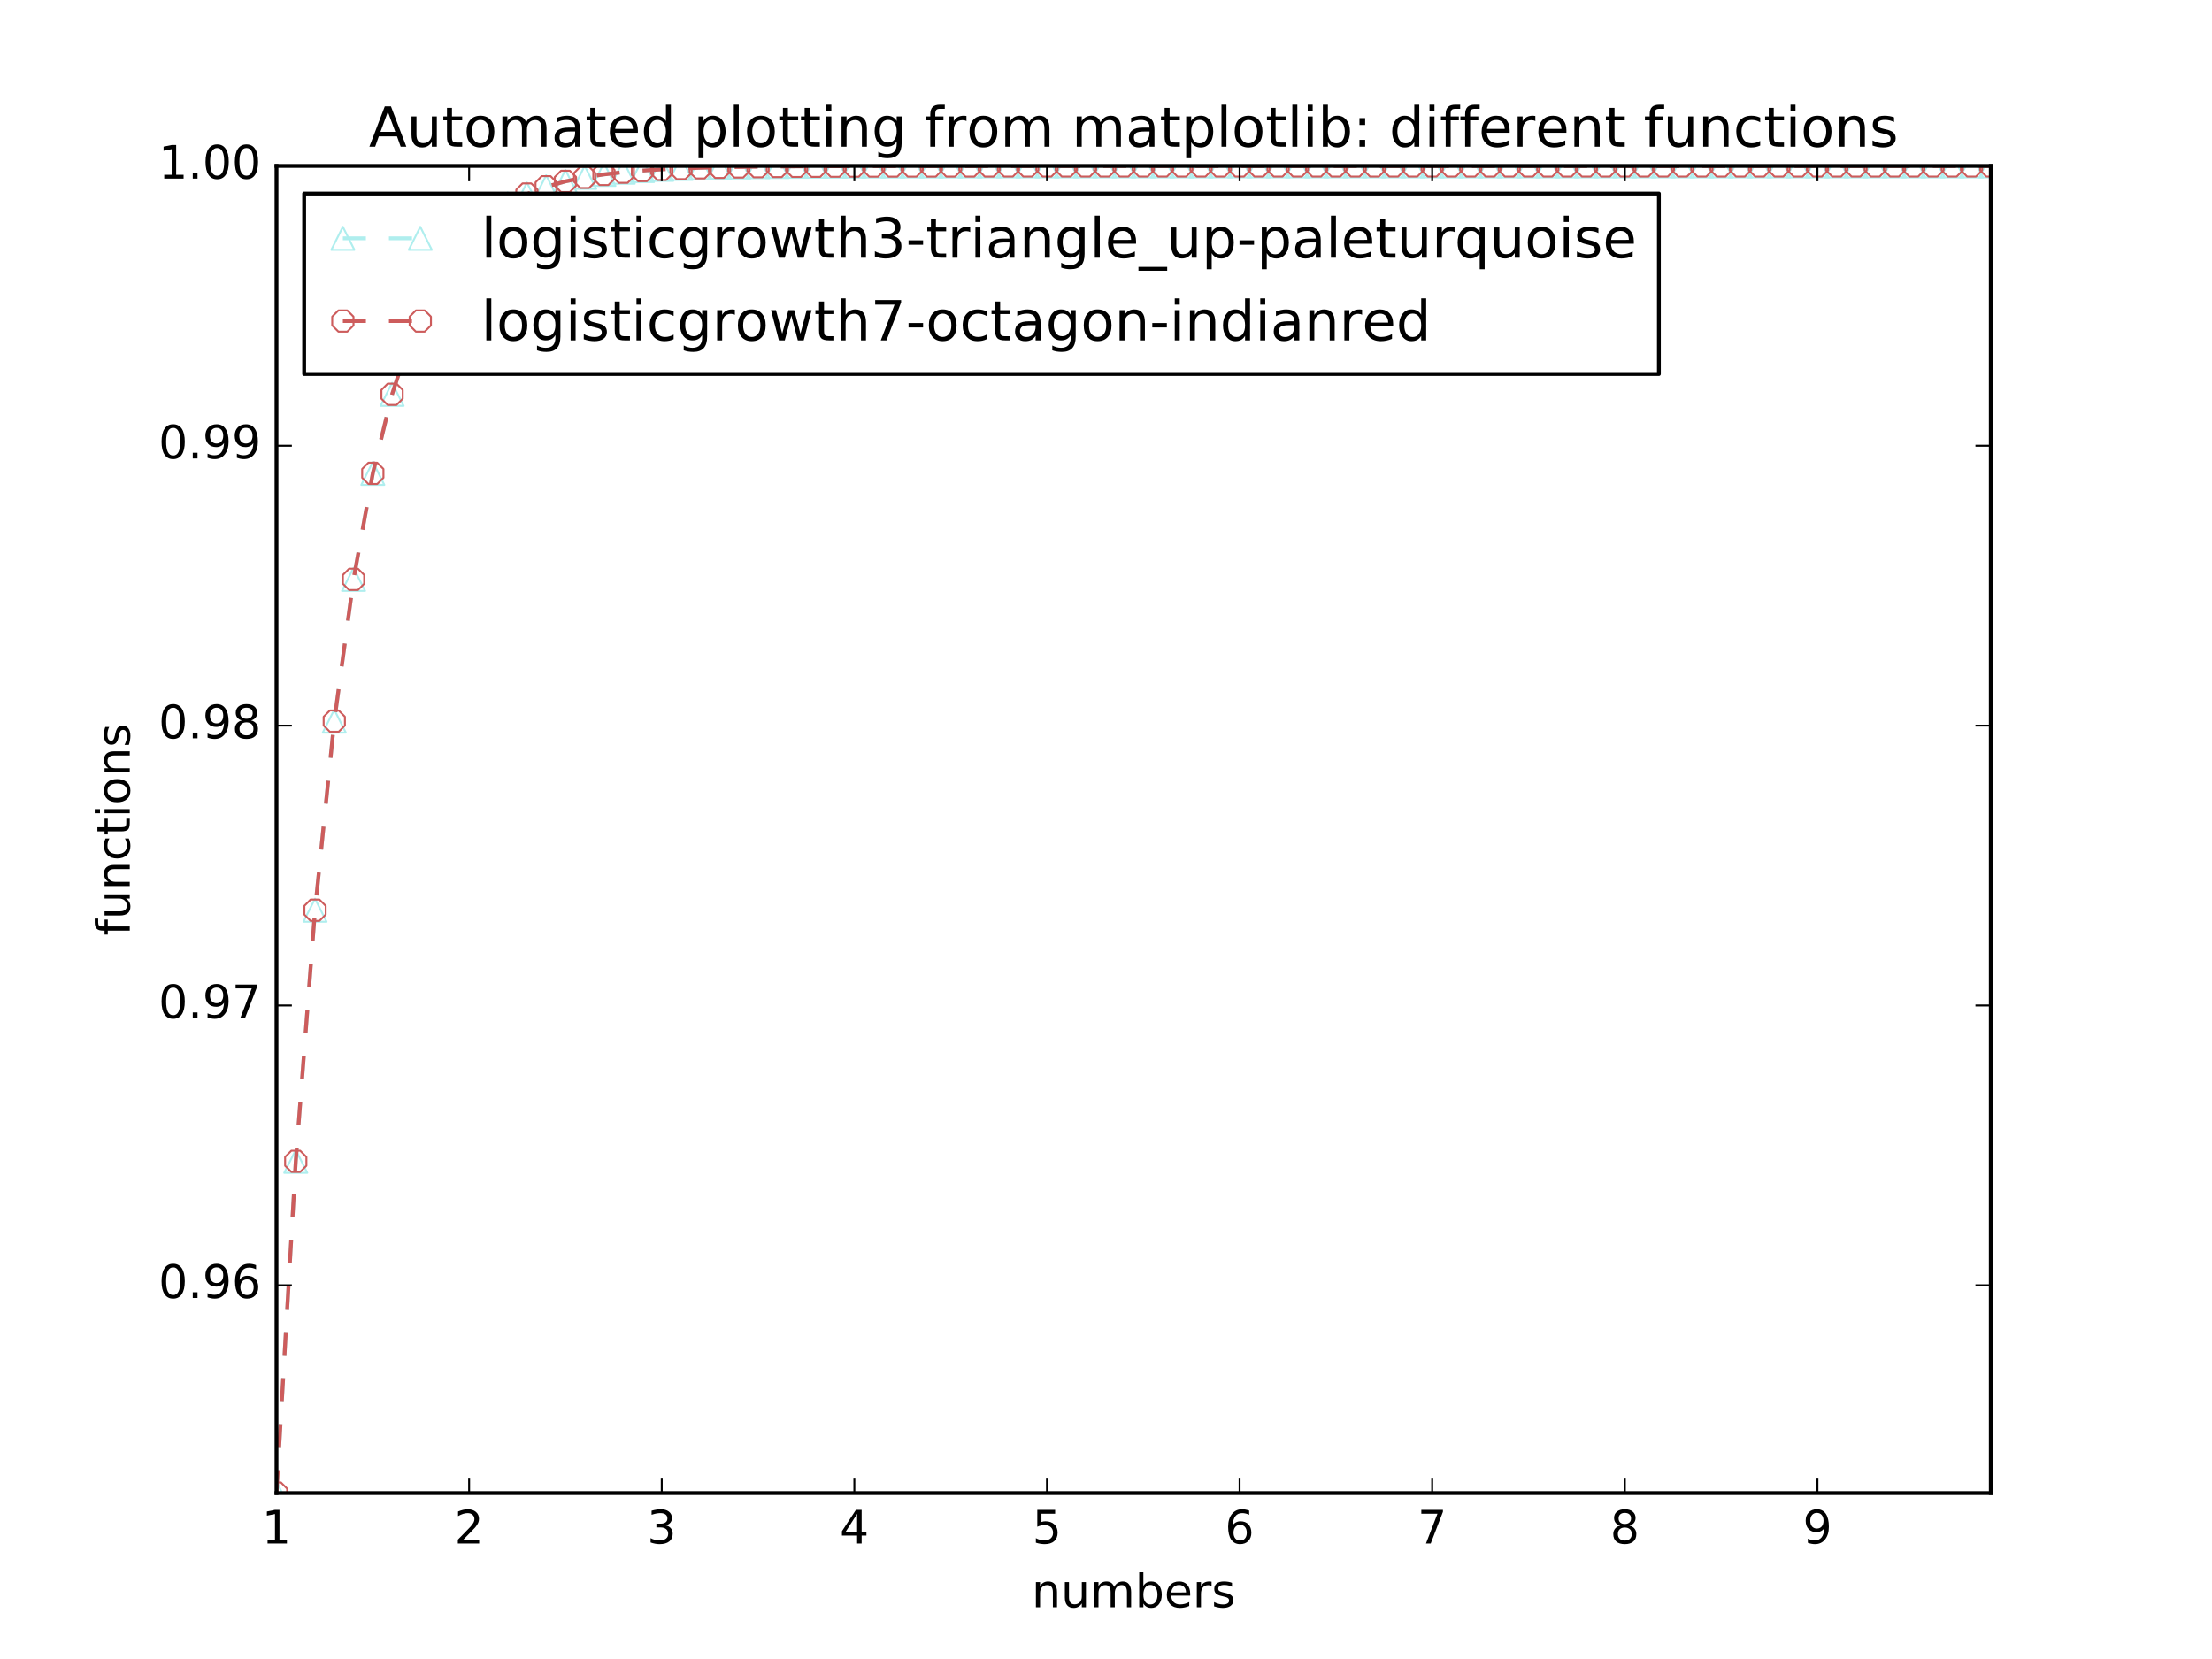 <?xml version="1.0" encoding="utf-8" standalone="no"?>
<!DOCTYPE svg PUBLIC "-//W3C//DTD SVG 1.1//EN"
  "http://www.w3.org/Graphics/SVG/1.1/DTD/svg11.dtd">
<!-- Created with matplotlib (http://matplotlib.org/) -->
<svg height="432pt" version="1.1" viewBox="0 0 576 432" width="576pt" xmlns="http://www.w3.org/2000/svg" xmlns:xlink="http://www.w3.org/1999/xlink">
 <defs>
  <style type="text/css">
*{stroke-linecap:butt;stroke-linejoin:round;stroke-miterlimit:100000;}
  </style>
 </defs>
 <g id="figure_1">
  <g id="patch_1">
   <path d="M 0 432 
L 576 432 
L 576 0 
L 0 0 
z
" style="fill:#ffffff;"/>
  </g>
  <g id="axes_1">
   <g id="patch_2">
    <path d="M 72 388.8 
L 518.4 388.8 
L 518.4 43.2 
L 72 43.2 
z
" style="fill:#ffffff;"/>
   </g>
   <g id="line2d_1">
    <path clip-path="url(#pa6e5f47eda)" d="M 72 388.8 
L 77.016 302.413 
L 82.031 237.017 
L 87.047 187.78 
L 92.063 150.861 
L 97.079 123.264 
L 102.094 102.682 
L 107.11 87.359 
L 112.126 75.965 
L 117.142 67.501 
L 122.157 61.218 
L 127.173 56.557 
L 132.189 53.1 
L 137.204 50.537 
L 142.22 48.636 
L 147.236 47.228 
L 152.252 46.185 
L 157.267 45.411 
L 162.283 44.838 
L 167.299 44.414 
L 172.315 44.099 
L 177.33 43.866 
L 182.346 43.694 
L 187.362 43.566 
L 192.378 43.471 
L 197.393 43.401 
L 202.409 43.349 
L 207.425 43.31 
L 212.44 43.282 
L 217.456 43.26 
L 222.472 43.245 
L 227.488 43.233 
L 232.503 43.225 
L 237.519 43.218 
L 242.535 43.213 
L 247.551 43.21 
L 252.566 43.207 
L 257.582 43.205 
L 262.598 43.204 
L 267.613 43.203 
L 272.629 43.202 
L 277.645 43.202 
L 282.661 43.201 
L 287.676 43.201 
L 292.692 43.201 
L 297.708 43.2 
L 302.724 43.2 
L 307.739 43.2 
L 312.755 43.2 
L 317.771 43.2 
L 322.787 43.2 
L 327.802 43.2 
L 332.818 43.2 
L 337.834 43.2 
L 342.849 43.2 
L 347.865 43.2 
L 352.881 43.2 
L 357.897 43.2 
L 362.912 43.2 
L 367.928 43.2 
L 372.944 43.2 
L 377.96 43.2 
L 382.975 43.2 
L 387.991 43.2 
L 393.007 43.2 
L 398.022 43.2 
L 403.038 43.2 
L 408.054 43.2 
L 413.07 43.2 
L 418.085 43.2 
L 423.101 43.2 
L 428.117 43.2 
L 433.133 43.2 
L 438.148 43.2 
L 443.164 43.2 
L 448.18 43.2 
L 453.196 43.2 
L 458.211 43.2 
L 463.227 43.2 
L 468.243 43.2 
L 473.258 43.2 
L 478.274 43.2 
L 483.29 43.2 
L 488.306 43.2 
L 493.321 43.2 
L 498.337 43.2 
L 503.353 43.2 
L 508.369 43.2 
L 513.384 43.2 
L 518.4 43.2 
" style="fill:none;stroke:#afeeee;stroke-dasharray:6,6;stroke-dashoffset:0.0;"/>
    <defs>
     <path d="M 0 -3 
L -3 3 
L 3 3 
z
" id="m254eea362a" style="stroke:#afeeee;stroke-linejoin:miter;stroke-width:0.5;"/>
    </defs>
    <g clip-path="url(#pa6e5f47eda)">
     <use style="fill:none;stroke:#afeeee;stroke-linejoin:miter;stroke-width:0.5;" x="72.0" xlink:href="#m254eea362a" y="388.8"/>
     <use style="fill:none;stroke:#afeeee;stroke-linejoin:miter;stroke-width:0.5;" x="77.016" xlink:href="#m254eea362a" y="302.413"/>
     <use style="fill:none;stroke:#afeeee;stroke-linejoin:miter;stroke-width:0.5;" x="82.031" xlink:href="#m254eea362a" y="237.017"/>
     <use style="fill:none;stroke:#afeeee;stroke-linejoin:miter;stroke-width:0.5;" x="87.047" xlink:href="#m254eea362a" y="187.78"/>
     <use style="fill:none;stroke:#afeeee;stroke-linejoin:miter;stroke-width:0.5;" x="92.063" xlink:href="#m254eea362a" y="150.861"/>
     <use style="fill:none;stroke:#afeeee;stroke-linejoin:miter;stroke-width:0.5;" x="97.079" xlink:href="#m254eea362a" y="123.264"/>
     <use style="fill:none;stroke:#afeeee;stroke-linejoin:miter;stroke-width:0.5;" x="102.094" xlink:href="#m254eea362a" y="102.682"/>
     <use style="fill:none;stroke:#afeeee;stroke-linejoin:miter;stroke-width:0.5;" x="107.11" xlink:href="#m254eea362a" y="87.359"/>
     <use style="fill:none;stroke:#afeeee;stroke-linejoin:miter;stroke-width:0.5;" x="112.126" xlink:href="#m254eea362a" y="75.965"/>
     <use style="fill:none;stroke:#afeeee;stroke-linejoin:miter;stroke-width:0.5;" x="117.142" xlink:href="#m254eea362a" y="67.501"/>
     <use style="fill:none;stroke:#afeeee;stroke-linejoin:miter;stroke-width:0.5;" x="122.157" xlink:href="#m254eea362a" y="61.218"/>
     <use style="fill:none;stroke:#afeeee;stroke-linejoin:miter;stroke-width:0.5;" x="127.173" xlink:href="#m254eea362a" y="56.557"/>
     <use style="fill:none;stroke:#afeeee;stroke-linejoin:miter;stroke-width:0.5;" x="132.189" xlink:href="#m254eea362a" y="53.1"/>
     <use style="fill:none;stroke:#afeeee;stroke-linejoin:miter;stroke-width:0.5;" x="137.204" xlink:href="#m254eea362a" y="50.537"/>
     <use style="fill:none;stroke:#afeeee;stroke-linejoin:miter;stroke-width:0.5;" x="142.22" xlink:href="#m254eea362a" y="48.636"/>
     <use style="fill:none;stroke:#afeeee;stroke-linejoin:miter;stroke-width:0.5;" x="147.236" xlink:href="#m254eea362a" y="47.228"/>
     <use style="fill:none;stroke:#afeeee;stroke-linejoin:miter;stroke-width:0.5;" x="152.252" xlink:href="#m254eea362a" y="46.185"/>
     <use style="fill:none;stroke:#afeeee;stroke-linejoin:miter;stroke-width:0.5;" x="157.267" xlink:href="#m254eea362a" y="45.411"/>
     <use style="fill:none;stroke:#afeeee;stroke-linejoin:miter;stroke-width:0.5;" x="162.283" xlink:href="#m254eea362a" y="44.838"/>
     <use style="fill:none;stroke:#afeeee;stroke-linejoin:miter;stroke-width:0.5;" x="167.299" xlink:href="#m254eea362a" y="44.414"/>
     <use style="fill:none;stroke:#afeeee;stroke-linejoin:miter;stroke-width:0.5;" x="172.315" xlink:href="#m254eea362a" y="44.099"/>
     <use style="fill:none;stroke:#afeeee;stroke-linejoin:miter;stroke-width:0.5;" x="177.33" xlink:href="#m254eea362a" y="43.866"/>
     <use style="fill:none;stroke:#afeeee;stroke-linejoin:miter;stroke-width:0.5;" x="182.346" xlink:href="#m254eea362a" y="43.694"/>
     <use style="fill:none;stroke:#afeeee;stroke-linejoin:miter;stroke-width:0.5;" x="187.362" xlink:href="#m254eea362a" y="43.566"/>
     <use style="fill:none;stroke:#afeeee;stroke-linejoin:miter;stroke-width:0.5;" x="192.378" xlink:href="#m254eea362a" y="43.471"/>
     <use style="fill:none;stroke:#afeeee;stroke-linejoin:miter;stroke-width:0.5;" x="197.393" xlink:href="#m254eea362a" y="43.401"/>
     <use style="fill:none;stroke:#afeeee;stroke-linejoin:miter;stroke-width:0.5;" x="202.409" xlink:href="#m254eea362a" y="43.349"/>
     <use style="fill:none;stroke:#afeeee;stroke-linejoin:miter;stroke-width:0.5;" x="207.425" xlink:href="#m254eea362a" y="43.31"/>
     <use style="fill:none;stroke:#afeeee;stroke-linejoin:miter;stroke-width:0.5;" x="212.44" xlink:href="#m254eea362a" y="43.282"/>
     <use style="fill:none;stroke:#afeeee;stroke-linejoin:miter;stroke-width:0.5;" x="217.456" xlink:href="#m254eea362a" y="43.26"/>
     <use style="fill:none;stroke:#afeeee;stroke-linejoin:miter;stroke-width:0.5;" x="222.472" xlink:href="#m254eea362a" y="43.245"/>
     <use style="fill:none;stroke:#afeeee;stroke-linejoin:miter;stroke-width:0.5;" x="227.488" xlink:href="#m254eea362a" y="43.233"/>
     <use style="fill:none;stroke:#afeeee;stroke-linejoin:miter;stroke-width:0.5;" x="232.503" xlink:href="#m254eea362a" y="43.225"/>
     <use style="fill:none;stroke:#afeeee;stroke-linejoin:miter;stroke-width:0.5;" x="237.519" xlink:href="#m254eea362a" y="43.218"/>
     <use style="fill:none;stroke:#afeeee;stroke-linejoin:miter;stroke-width:0.5;" x="242.535" xlink:href="#m254eea362a" y="43.213"/>
     <use style="fill:none;stroke:#afeeee;stroke-linejoin:miter;stroke-width:0.5;" x="247.551" xlink:href="#m254eea362a" y="43.21"/>
     <use style="fill:none;stroke:#afeeee;stroke-linejoin:miter;stroke-width:0.5;" x="252.566" xlink:href="#m254eea362a" y="43.207"/>
     <use style="fill:none;stroke:#afeeee;stroke-linejoin:miter;stroke-width:0.5;" x="257.582" xlink:href="#m254eea362a" y="43.205"/>
     <use style="fill:none;stroke:#afeeee;stroke-linejoin:miter;stroke-width:0.5;" x="262.598" xlink:href="#m254eea362a" y="43.204"/>
     <use style="fill:none;stroke:#afeeee;stroke-linejoin:miter;stroke-width:0.5;" x="267.613" xlink:href="#m254eea362a" y="43.203"/>
     <use style="fill:none;stroke:#afeeee;stroke-linejoin:miter;stroke-width:0.5;" x="272.629" xlink:href="#m254eea362a" y="43.202"/>
     <use style="fill:none;stroke:#afeeee;stroke-linejoin:miter;stroke-width:0.5;" x="277.645" xlink:href="#m254eea362a" y="43.202"/>
     <use style="fill:none;stroke:#afeeee;stroke-linejoin:miter;stroke-width:0.5;" x="282.661" xlink:href="#m254eea362a" y="43.201"/>
     <use style="fill:none;stroke:#afeeee;stroke-linejoin:miter;stroke-width:0.5;" x="287.676" xlink:href="#m254eea362a" y="43.201"/>
     <use style="fill:none;stroke:#afeeee;stroke-linejoin:miter;stroke-width:0.5;" x="292.692" xlink:href="#m254eea362a" y="43.201"/>
     <use style="fill:none;stroke:#afeeee;stroke-linejoin:miter;stroke-width:0.5;" x="297.708" xlink:href="#m254eea362a" y="43.2"/>
     <use style="fill:none;stroke:#afeeee;stroke-linejoin:miter;stroke-width:0.5;" x="302.724" xlink:href="#m254eea362a" y="43.2"/>
     <use style="fill:none;stroke:#afeeee;stroke-linejoin:miter;stroke-width:0.5;" x="307.739" xlink:href="#m254eea362a" y="43.2"/>
     <use style="fill:none;stroke:#afeeee;stroke-linejoin:miter;stroke-width:0.5;" x="312.755" xlink:href="#m254eea362a" y="43.2"/>
     <use style="fill:none;stroke:#afeeee;stroke-linejoin:miter;stroke-width:0.5;" x="317.771" xlink:href="#m254eea362a" y="43.2"/>
     <use style="fill:none;stroke:#afeeee;stroke-linejoin:miter;stroke-width:0.5;" x="322.787" xlink:href="#m254eea362a" y="43.2"/>
     <use style="fill:none;stroke:#afeeee;stroke-linejoin:miter;stroke-width:0.5;" x="327.802" xlink:href="#m254eea362a" y="43.2"/>
     <use style="fill:none;stroke:#afeeee;stroke-linejoin:miter;stroke-width:0.5;" x="332.818" xlink:href="#m254eea362a" y="43.2"/>
     <use style="fill:none;stroke:#afeeee;stroke-linejoin:miter;stroke-width:0.5;" x="337.834" xlink:href="#m254eea362a" y="43.2"/>
     <use style="fill:none;stroke:#afeeee;stroke-linejoin:miter;stroke-width:0.5;" x="342.849" xlink:href="#m254eea362a" y="43.2"/>
     <use style="fill:none;stroke:#afeeee;stroke-linejoin:miter;stroke-width:0.5;" x="347.865" xlink:href="#m254eea362a" y="43.2"/>
     <use style="fill:none;stroke:#afeeee;stroke-linejoin:miter;stroke-width:0.5;" x="352.881" xlink:href="#m254eea362a" y="43.2"/>
     <use style="fill:none;stroke:#afeeee;stroke-linejoin:miter;stroke-width:0.5;" x="357.897" xlink:href="#m254eea362a" y="43.2"/>
     <use style="fill:none;stroke:#afeeee;stroke-linejoin:miter;stroke-width:0.5;" x="362.912" xlink:href="#m254eea362a" y="43.2"/>
     <use style="fill:none;stroke:#afeeee;stroke-linejoin:miter;stroke-width:0.5;" x="367.928" xlink:href="#m254eea362a" y="43.2"/>
     <use style="fill:none;stroke:#afeeee;stroke-linejoin:miter;stroke-width:0.5;" x="372.944" xlink:href="#m254eea362a" y="43.2"/>
     <use style="fill:none;stroke:#afeeee;stroke-linejoin:miter;stroke-width:0.5;" x="377.96" xlink:href="#m254eea362a" y="43.2"/>
     <use style="fill:none;stroke:#afeeee;stroke-linejoin:miter;stroke-width:0.5;" x="382.975" xlink:href="#m254eea362a" y="43.2"/>
     <use style="fill:none;stroke:#afeeee;stroke-linejoin:miter;stroke-width:0.5;" x="387.991" xlink:href="#m254eea362a" y="43.2"/>
     <use style="fill:none;stroke:#afeeee;stroke-linejoin:miter;stroke-width:0.5;" x="393.007" xlink:href="#m254eea362a" y="43.2"/>
     <use style="fill:none;stroke:#afeeee;stroke-linejoin:miter;stroke-width:0.5;" x="398.022" xlink:href="#m254eea362a" y="43.2"/>
     <use style="fill:none;stroke:#afeeee;stroke-linejoin:miter;stroke-width:0.5;" x="403.038" xlink:href="#m254eea362a" y="43.2"/>
     <use style="fill:none;stroke:#afeeee;stroke-linejoin:miter;stroke-width:0.5;" x="408.054" xlink:href="#m254eea362a" y="43.2"/>
     <use style="fill:none;stroke:#afeeee;stroke-linejoin:miter;stroke-width:0.5;" x="413.07" xlink:href="#m254eea362a" y="43.2"/>
     <use style="fill:none;stroke:#afeeee;stroke-linejoin:miter;stroke-width:0.5;" x="418.085" xlink:href="#m254eea362a" y="43.2"/>
     <use style="fill:none;stroke:#afeeee;stroke-linejoin:miter;stroke-width:0.5;" x="423.101" xlink:href="#m254eea362a" y="43.2"/>
     <use style="fill:none;stroke:#afeeee;stroke-linejoin:miter;stroke-width:0.5;" x="428.117" xlink:href="#m254eea362a" y="43.2"/>
     <use style="fill:none;stroke:#afeeee;stroke-linejoin:miter;stroke-width:0.5;" x="433.133" xlink:href="#m254eea362a" y="43.2"/>
     <use style="fill:none;stroke:#afeeee;stroke-linejoin:miter;stroke-width:0.5;" x="438.148" xlink:href="#m254eea362a" y="43.2"/>
     <use style="fill:none;stroke:#afeeee;stroke-linejoin:miter;stroke-width:0.5;" x="443.164" xlink:href="#m254eea362a" y="43.2"/>
     <use style="fill:none;stroke:#afeeee;stroke-linejoin:miter;stroke-width:0.5;" x="448.18" xlink:href="#m254eea362a" y="43.2"/>
     <use style="fill:none;stroke:#afeeee;stroke-linejoin:miter;stroke-width:0.5;" x="453.196" xlink:href="#m254eea362a" y="43.2"/>
     <use style="fill:none;stroke:#afeeee;stroke-linejoin:miter;stroke-width:0.5;" x="458.211" xlink:href="#m254eea362a" y="43.2"/>
     <use style="fill:none;stroke:#afeeee;stroke-linejoin:miter;stroke-width:0.5;" x="463.227" xlink:href="#m254eea362a" y="43.2"/>
     <use style="fill:none;stroke:#afeeee;stroke-linejoin:miter;stroke-width:0.5;" x="468.243" xlink:href="#m254eea362a" y="43.2"/>
     <use style="fill:none;stroke:#afeeee;stroke-linejoin:miter;stroke-width:0.5;" x="473.258" xlink:href="#m254eea362a" y="43.2"/>
     <use style="fill:none;stroke:#afeeee;stroke-linejoin:miter;stroke-width:0.5;" x="478.274" xlink:href="#m254eea362a" y="43.2"/>
     <use style="fill:none;stroke:#afeeee;stroke-linejoin:miter;stroke-width:0.5;" x="483.29" xlink:href="#m254eea362a" y="43.2"/>
     <use style="fill:none;stroke:#afeeee;stroke-linejoin:miter;stroke-width:0.5;" x="488.306" xlink:href="#m254eea362a" y="43.2"/>
     <use style="fill:none;stroke:#afeeee;stroke-linejoin:miter;stroke-width:0.5;" x="493.321" xlink:href="#m254eea362a" y="43.2"/>
     <use style="fill:none;stroke:#afeeee;stroke-linejoin:miter;stroke-width:0.5;" x="498.337" xlink:href="#m254eea362a" y="43.2"/>
     <use style="fill:none;stroke:#afeeee;stroke-linejoin:miter;stroke-width:0.5;" x="503.353" xlink:href="#m254eea362a" y="43.2"/>
     <use style="fill:none;stroke:#afeeee;stroke-linejoin:miter;stroke-width:0.5;" x="508.369" xlink:href="#m254eea362a" y="43.2"/>
     <use style="fill:none;stroke:#afeeee;stroke-linejoin:miter;stroke-width:0.5;" x="513.384" xlink:href="#m254eea362a" y="43.2"/>
     <use style="fill:none;stroke:#afeeee;stroke-linejoin:miter;stroke-width:0.5;" x="518.4" xlink:href="#m254eea362a" y="43.2"/>
    </g>
   </g>
   <g id="line2d_2">
    <path clip-path="url(#pa6e5f47eda)" d="M 72 388.8 
L 77.016 302.413 
L 82.031 237.017 
L 87.047 187.78 
L 92.063 150.861 
L 97.079 123.264 
L 102.094 102.682 
L 107.11 87.359 
L 112.126 75.965 
L 117.142 67.501 
L 122.157 61.218 
L 127.173 56.557 
L 132.189 53.1 
L 137.204 50.537 
L 142.22 48.636 
L 147.236 47.228 
L 152.252 46.185 
L 157.267 45.411 
L 162.283 44.838 
L 167.299 44.414 
L 172.315 44.099 
L 177.33 43.866 
L 182.346 43.694 
L 187.362 43.566 
L 192.378 43.471 
L 197.393 43.401 
L 202.409 43.349 
L 207.425 43.31 
L 212.44 43.282 
L 217.456 43.26 
L 222.472 43.245 
L 227.488 43.233 
L 232.503 43.225 
L 237.519 43.218 
L 242.535 43.213 
L 247.551 43.21 
L 252.566 43.207 
L 257.582 43.205 
L 262.598 43.204 
L 267.613 43.203 
L 272.629 43.202 
L 277.645 43.202 
L 282.661 43.201 
L 287.676 43.201 
L 292.692 43.201 
L 297.708 43.2 
L 302.724 43.2 
L 307.739 43.2 
L 312.755 43.2 
L 317.771 43.2 
L 322.787 43.2 
L 327.802 43.2 
L 332.818 43.2 
L 337.834 43.2 
L 342.849 43.2 
L 347.865 43.2 
L 352.881 43.2 
L 357.897 43.2 
L 362.912 43.2 
L 367.928 43.2 
L 372.944 43.2 
L 377.96 43.2 
L 382.975 43.2 
L 387.991 43.2 
L 393.007 43.2 
L 398.022 43.2 
L 403.038 43.2 
L 408.054 43.2 
L 413.07 43.2 
L 418.085 43.2 
L 423.101 43.2 
L 428.117 43.2 
L 433.133 43.2 
L 438.148 43.2 
L 443.164 43.2 
L 448.18 43.2 
L 453.196 43.2 
L 458.211 43.2 
L 463.227 43.2 
L 468.243 43.2 
L 473.258 43.2 
L 478.274 43.2 
L 483.29 43.2 
L 488.306 43.2 
L 493.321 43.2 
L 498.337 43.2 
L 503.353 43.2 
L 508.369 43.2 
L 513.384 43.2 
L 518.4 43.2 
" style="fill:none;stroke:#cd5c5c;stroke-dasharray:6,6;stroke-dashoffset:0.0;"/>
    <defs>
     <path d="M -1.148 -2.772 
L -2.772 -1.148 
L -2.772 1.148 
L -1.148 2.772 
L 1.148 2.772 
L 2.772 1.148 
L 2.772 -1.148 
L 1.148 -2.772 
z
" id="mdd977ffc30" style="stroke:#cd5c5c;stroke-linejoin:miter;stroke-width:0.5;"/>
    </defs>
    <g clip-path="url(#pa6e5f47eda)">
     <use style="fill:none;stroke:#cd5c5c;stroke-linejoin:miter;stroke-width:0.5;" x="72.0" xlink:href="#mdd977ffc30" y="388.8"/>
     <use style="fill:none;stroke:#cd5c5c;stroke-linejoin:miter;stroke-width:0.5;" x="77.016" xlink:href="#mdd977ffc30" y="302.413"/>
     <use style="fill:none;stroke:#cd5c5c;stroke-linejoin:miter;stroke-width:0.5;" x="82.031" xlink:href="#mdd977ffc30" y="237.017"/>
     <use style="fill:none;stroke:#cd5c5c;stroke-linejoin:miter;stroke-width:0.5;" x="87.047" xlink:href="#mdd977ffc30" y="187.78"/>
     <use style="fill:none;stroke:#cd5c5c;stroke-linejoin:miter;stroke-width:0.5;" x="92.063" xlink:href="#mdd977ffc30" y="150.861"/>
     <use style="fill:none;stroke:#cd5c5c;stroke-linejoin:miter;stroke-width:0.5;" x="97.079" xlink:href="#mdd977ffc30" y="123.264"/>
     <use style="fill:none;stroke:#cd5c5c;stroke-linejoin:miter;stroke-width:0.5;" x="102.094" xlink:href="#mdd977ffc30" y="102.682"/>
     <use style="fill:none;stroke:#cd5c5c;stroke-linejoin:miter;stroke-width:0.5;" x="107.11" xlink:href="#mdd977ffc30" y="87.359"/>
     <use style="fill:none;stroke:#cd5c5c;stroke-linejoin:miter;stroke-width:0.5;" x="112.126" xlink:href="#mdd977ffc30" y="75.965"/>
     <use style="fill:none;stroke:#cd5c5c;stroke-linejoin:miter;stroke-width:0.5;" x="117.142" xlink:href="#mdd977ffc30" y="67.501"/>
     <use style="fill:none;stroke:#cd5c5c;stroke-linejoin:miter;stroke-width:0.5;" x="122.157" xlink:href="#mdd977ffc30" y="61.218"/>
     <use style="fill:none;stroke:#cd5c5c;stroke-linejoin:miter;stroke-width:0.5;" x="127.173" xlink:href="#mdd977ffc30" y="56.557"/>
     <use style="fill:none;stroke:#cd5c5c;stroke-linejoin:miter;stroke-width:0.5;" x="132.189" xlink:href="#mdd977ffc30" y="53.1"/>
     <use style="fill:none;stroke:#cd5c5c;stroke-linejoin:miter;stroke-width:0.5;" x="137.204" xlink:href="#mdd977ffc30" y="50.537"/>
     <use style="fill:none;stroke:#cd5c5c;stroke-linejoin:miter;stroke-width:0.5;" x="142.22" xlink:href="#mdd977ffc30" y="48.636"/>
     <use style="fill:none;stroke:#cd5c5c;stroke-linejoin:miter;stroke-width:0.5;" x="147.236" xlink:href="#mdd977ffc30" y="47.228"/>
     <use style="fill:none;stroke:#cd5c5c;stroke-linejoin:miter;stroke-width:0.5;" x="152.252" xlink:href="#mdd977ffc30" y="46.185"/>
     <use style="fill:none;stroke:#cd5c5c;stroke-linejoin:miter;stroke-width:0.5;" x="157.267" xlink:href="#mdd977ffc30" y="45.411"/>
     <use style="fill:none;stroke:#cd5c5c;stroke-linejoin:miter;stroke-width:0.5;" x="162.283" xlink:href="#mdd977ffc30" y="44.838"/>
     <use style="fill:none;stroke:#cd5c5c;stroke-linejoin:miter;stroke-width:0.5;" x="167.299" xlink:href="#mdd977ffc30" y="44.414"/>
     <use style="fill:none;stroke:#cd5c5c;stroke-linejoin:miter;stroke-width:0.5;" x="172.315" xlink:href="#mdd977ffc30" y="44.099"/>
     <use style="fill:none;stroke:#cd5c5c;stroke-linejoin:miter;stroke-width:0.5;" x="177.33" xlink:href="#mdd977ffc30" y="43.866"/>
     <use style="fill:none;stroke:#cd5c5c;stroke-linejoin:miter;stroke-width:0.5;" x="182.346" xlink:href="#mdd977ffc30" y="43.694"/>
     <use style="fill:none;stroke:#cd5c5c;stroke-linejoin:miter;stroke-width:0.5;" x="187.362" xlink:href="#mdd977ffc30" y="43.566"/>
     <use style="fill:none;stroke:#cd5c5c;stroke-linejoin:miter;stroke-width:0.5;" x="192.378" xlink:href="#mdd977ffc30" y="43.471"/>
     <use style="fill:none;stroke:#cd5c5c;stroke-linejoin:miter;stroke-width:0.5;" x="197.393" xlink:href="#mdd977ffc30" y="43.401"/>
     <use style="fill:none;stroke:#cd5c5c;stroke-linejoin:miter;stroke-width:0.5;" x="202.409" xlink:href="#mdd977ffc30" y="43.349"/>
     <use style="fill:none;stroke:#cd5c5c;stroke-linejoin:miter;stroke-width:0.5;" x="207.425" xlink:href="#mdd977ffc30" y="43.31"/>
     <use style="fill:none;stroke:#cd5c5c;stroke-linejoin:miter;stroke-width:0.5;" x="212.44" xlink:href="#mdd977ffc30" y="43.282"/>
     <use style="fill:none;stroke:#cd5c5c;stroke-linejoin:miter;stroke-width:0.5;" x="217.456" xlink:href="#mdd977ffc30" y="43.26"/>
     <use style="fill:none;stroke:#cd5c5c;stroke-linejoin:miter;stroke-width:0.5;" x="222.472" xlink:href="#mdd977ffc30" y="43.245"/>
     <use style="fill:none;stroke:#cd5c5c;stroke-linejoin:miter;stroke-width:0.5;" x="227.488" xlink:href="#mdd977ffc30" y="43.233"/>
     <use style="fill:none;stroke:#cd5c5c;stroke-linejoin:miter;stroke-width:0.5;" x="232.503" xlink:href="#mdd977ffc30" y="43.225"/>
     <use style="fill:none;stroke:#cd5c5c;stroke-linejoin:miter;stroke-width:0.5;" x="237.519" xlink:href="#mdd977ffc30" y="43.218"/>
     <use style="fill:none;stroke:#cd5c5c;stroke-linejoin:miter;stroke-width:0.5;" x="242.535" xlink:href="#mdd977ffc30" y="43.213"/>
     <use style="fill:none;stroke:#cd5c5c;stroke-linejoin:miter;stroke-width:0.5;" x="247.551" xlink:href="#mdd977ffc30" y="43.21"/>
     <use style="fill:none;stroke:#cd5c5c;stroke-linejoin:miter;stroke-width:0.5;" x="252.566" xlink:href="#mdd977ffc30" y="43.207"/>
     <use style="fill:none;stroke:#cd5c5c;stroke-linejoin:miter;stroke-width:0.5;" x="257.582" xlink:href="#mdd977ffc30" y="43.205"/>
     <use style="fill:none;stroke:#cd5c5c;stroke-linejoin:miter;stroke-width:0.5;" x="262.598" xlink:href="#mdd977ffc30" y="43.204"/>
     <use style="fill:none;stroke:#cd5c5c;stroke-linejoin:miter;stroke-width:0.5;" x="267.613" xlink:href="#mdd977ffc30" y="43.203"/>
     <use style="fill:none;stroke:#cd5c5c;stroke-linejoin:miter;stroke-width:0.5;" x="272.629" xlink:href="#mdd977ffc30" y="43.202"/>
     <use style="fill:none;stroke:#cd5c5c;stroke-linejoin:miter;stroke-width:0.5;" x="277.645" xlink:href="#mdd977ffc30" y="43.202"/>
     <use style="fill:none;stroke:#cd5c5c;stroke-linejoin:miter;stroke-width:0.5;" x="282.661" xlink:href="#mdd977ffc30" y="43.201"/>
     <use style="fill:none;stroke:#cd5c5c;stroke-linejoin:miter;stroke-width:0.5;" x="287.676" xlink:href="#mdd977ffc30" y="43.201"/>
     <use style="fill:none;stroke:#cd5c5c;stroke-linejoin:miter;stroke-width:0.5;" x="292.692" xlink:href="#mdd977ffc30" y="43.201"/>
     <use style="fill:none;stroke:#cd5c5c;stroke-linejoin:miter;stroke-width:0.5;" x="297.708" xlink:href="#mdd977ffc30" y="43.2"/>
     <use style="fill:none;stroke:#cd5c5c;stroke-linejoin:miter;stroke-width:0.5;" x="302.724" xlink:href="#mdd977ffc30" y="43.2"/>
     <use style="fill:none;stroke:#cd5c5c;stroke-linejoin:miter;stroke-width:0.5;" x="307.739" xlink:href="#mdd977ffc30" y="43.2"/>
     <use style="fill:none;stroke:#cd5c5c;stroke-linejoin:miter;stroke-width:0.5;" x="312.755" xlink:href="#mdd977ffc30" y="43.2"/>
     <use style="fill:none;stroke:#cd5c5c;stroke-linejoin:miter;stroke-width:0.5;" x="317.771" xlink:href="#mdd977ffc30" y="43.2"/>
     <use style="fill:none;stroke:#cd5c5c;stroke-linejoin:miter;stroke-width:0.5;" x="322.787" xlink:href="#mdd977ffc30" y="43.2"/>
     <use style="fill:none;stroke:#cd5c5c;stroke-linejoin:miter;stroke-width:0.5;" x="327.802" xlink:href="#mdd977ffc30" y="43.2"/>
     <use style="fill:none;stroke:#cd5c5c;stroke-linejoin:miter;stroke-width:0.5;" x="332.818" xlink:href="#mdd977ffc30" y="43.2"/>
     <use style="fill:none;stroke:#cd5c5c;stroke-linejoin:miter;stroke-width:0.5;" x="337.834" xlink:href="#mdd977ffc30" y="43.2"/>
     <use style="fill:none;stroke:#cd5c5c;stroke-linejoin:miter;stroke-width:0.5;" x="342.849" xlink:href="#mdd977ffc30" y="43.2"/>
     <use style="fill:none;stroke:#cd5c5c;stroke-linejoin:miter;stroke-width:0.5;" x="347.865" xlink:href="#mdd977ffc30" y="43.2"/>
     <use style="fill:none;stroke:#cd5c5c;stroke-linejoin:miter;stroke-width:0.5;" x="352.881" xlink:href="#mdd977ffc30" y="43.2"/>
     <use style="fill:none;stroke:#cd5c5c;stroke-linejoin:miter;stroke-width:0.5;" x="357.897" xlink:href="#mdd977ffc30" y="43.2"/>
     <use style="fill:none;stroke:#cd5c5c;stroke-linejoin:miter;stroke-width:0.5;" x="362.912" xlink:href="#mdd977ffc30" y="43.2"/>
     <use style="fill:none;stroke:#cd5c5c;stroke-linejoin:miter;stroke-width:0.5;" x="367.928" xlink:href="#mdd977ffc30" y="43.2"/>
     <use style="fill:none;stroke:#cd5c5c;stroke-linejoin:miter;stroke-width:0.5;" x="372.944" xlink:href="#mdd977ffc30" y="43.2"/>
     <use style="fill:none;stroke:#cd5c5c;stroke-linejoin:miter;stroke-width:0.5;" x="377.96" xlink:href="#mdd977ffc30" y="43.2"/>
     <use style="fill:none;stroke:#cd5c5c;stroke-linejoin:miter;stroke-width:0.5;" x="382.975" xlink:href="#mdd977ffc30" y="43.2"/>
     <use style="fill:none;stroke:#cd5c5c;stroke-linejoin:miter;stroke-width:0.5;" x="387.991" xlink:href="#mdd977ffc30" y="43.2"/>
     <use style="fill:none;stroke:#cd5c5c;stroke-linejoin:miter;stroke-width:0.5;" x="393.007" xlink:href="#mdd977ffc30" y="43.2"/>
     <use style="fill:none;stroke:#cd5c5c;stroke-linejoin:miter;stroke-width:0.5;" x="398.022" xlink:href="#mdd977ffc30" y="43.2"/>
     <use style="fill:none;stroke:#cd5c5c;stroke-linejoin:miter;stroke-width:0.5;" x="403.038" xlink:href="#mdd977ffc30" y="43.2"/>
     <use style="fill:none;stroke:#cd5c5c;stroke-linejoin:miter;stroke-width:0.5;" x="408.054" xlink:href="#mdd977ffc30" y="43.2"/>
     <use style="fill:none;stroke:#cd5c5c;stroke-linejoin:miter;stroke-width:0.5;" x="413.07" xlink:href="#mdd977ffc30" y="43.2"/>
     <use style="fill:none;stroke:#cd5c5c;stroke-linejoin:miter;stroke-width:0.5;" x="418.085" xlink:href="#mdd977ffc30" y="43.2"/>
     <use style="fill:none;stroke:#cd5c5c;stroke-linejoin:miter;stroke-width:0.5;" x="423.101" xlink:href="#mdd977ffc30" y="43.2"/>
     <use style="fill:none;stroke:#cd5c5c;stroke-linejoin:miter;stroke-width:0.5;" x="428.117" xlink:href="#mdd977ffc30" y="43.2"/>
     <use style="fill:none;stroke:#cd5c5c;stroke-linejoin:miter;stroke-width:0.5;" x="433.133" xlink:href="#mdd977ffc30" y="43.2"/>
     <use style="fill:none;stroke:#cd5c5c;stroke-linejoin:miter;stroke-width:0.5;" x="438.148" xlink:href="#mdd977ffc30" y="43.2"/>
     <use style="fill:none;stroke:#cd5c5c;stroke-linejoin:miter;stroke-width:0.5;" x="443.164" xlink:href="#mdd977ffc30" y="43.2"/>
     <use style="fill:none;stroke:#cd5c5c;stroke-linejoin:miter;stroke-width:0.5;" x="448.18" xlink:href="#mdd977ffc30" y="43.2"/>
     <use style="fill:none;stroke:#cd5c5c;stroke-linejoin:miter;stroke-width:0.5;" x="453.196" xlink:href="#mdd977ffc30" y="43.2"/>
     <use style="fill:none;stroke:#cd5c5c;stroke-linejoin:miter;stroke-width:0.5;" x="458.211" xlink:href="#mdd977ffc30" y="43.2"/>
     <use style="fill:none;stroke:#cd5c5c;stroke-linejoin:miter;stroke-width:0.5;" x="463.227" xlink:href="#mdd977ffc30" y="43.2"/>
     <use style="fill:none;stroke:#cd5c5c;stroke-linejoin:miter;stroke-width:0.5;" x="468.243" xlink:href="#mdd977ffc30" y="43.2"/>
     <use style="fill:none;stroke:#cd5c5c;stroke-linejoin:miter;stroke-width:0.5;" x="473.258" xlink:href="#mdd977ffc30" y="43.2"/>
     <use style="fill:none;stroke:#cd5c5c;stroke-linejoin:miter;stroke-width:0.5;" x="478.274" xlink:href="#mdd977ffc30" y="43.2"/>
     <use style="fill:none;stroke:#cd5c5c;stroke-linejoin:miter;stroke-width:0.5;" x="483.29" xlink:href="#mdd977ffc30" y="43.2"/>
     <use style="fill:none;stroke:#cd5c5c;stroke-linejoin:miter;stroke-width:0.5;" x="488.306" xlink:href="#mdd977ffc30" y="43.2"/>
     <use style="fill:none;stroke:#cd5c5c;stroke-linejoin:miter;stroke-width:0.5;" x="493.321" xlink:href="#mdd977ffc30" y="43.2"/>
     <use style="fill:none;stroke:#cd5c5c;stroke-linejoin:miter;stroke-width:0.5;" x="498.337" xlink:href="#mdd977ffc30" y="43.2"/>
     <use style="fill:none;stroke:#cd5c5c;stroke-linejoin:miter;stroke-width:0.5;" x="503.353" xlink:href="#mdd977ffc30" y="43.2"/>
     <use style="fill:none;stroke:#cd5c5c;stroke-linejoin:miter;stroke-width:0.5;" x="508.369" xlink:href="#mdd977ffc30" y="43.2"/>
     <use style="fill:none;stroke:#cd5c5c;stroke-linejoin:miter;stroke-width:0.5;" x="513.384" xlink:href="#mdd977ffc30" y="43.2"/>
     <use style="fill:none;stroke:#cd5c5c;stroke-linejoin:miter;stroke-width:0.5;" x="518.4" xlink:href="#mdd977ffc30" y="43.2"/>
    </g>
   </g>
   <g id="patch_3">
    <path d="M 72 43.2 
L 518.4 43.2 
" style="fill:none;stroke:#000000;stroke-linecap:square;stroke-linejoin:miter;"/>
   </g>
   <g id="patch_4">
    <path d="M 518.4 388.8 
L 518.4 43.2 
" style="fill:none;stroke:#000000;stroke-linecap:square;stroke-linejoin:miter;"/>
   </g>
   <g id="patch_5">
    <path d="M 72 388.8 
L 518.4 388.8 
" style="fill:none;stroke:#000000;stroke-linecap:square;stroke-linejoin:miter;"/>
   </g>
   <g id="patch_6">
    <path d="M 72 388.8 
L 72 43.2 
" style="fill:none;stroke:#000000;stroke-linecap:square;stroke-linejoin:miter;"/>
   </g>
   <g id="matplotlib.axis_1">
    <g id="xtick_1">
     <g id="line2d_3">
      <defs>
       <path d="M 0 0 
L 0 -4 
" id="m7e93a25a67" style="stroke:#000000;stroke-width:0.5;"/>
      </defs>
      <g>
       <use style="stroke:#000000;stroke-width:0.5;" x="72.0" xlink:href="#m7e93a25a67" y="388.8"/>
      </g>
     </g>
     <g id="line2d_4">
      <defs>
       <path d="M 0 0 
L 0 4 
" id="mcd83462ee9" style="stroke:#000000;stroke-width:0.5;"/>
      </defs>
      <g>
       <use style="stroke:#000000;stroke-width:0.5;" x="72.0" xlink:href="#mcd83462ee9" y="43.2"/>
      </g>
     </g>
     <g id="text_1">
      <!-- 1 -->
      <defs>
       <path d="M 12.406 8.297 
L 28.516 8.297 
L 28.516 63.922 
L 10.984 60.406 
L 10.984 69.391 
L 28.422 72.906 
L 38.281 72.906 
L 38.281 8.297 
L 54.391 8.297 
L 54.391 0 
L 12.406 0 
z
" id="BitstreamVeraSans-Roman-31"/>
      </defs>
      <g transform="translate(68.183 401.918)scale(0.12 -0.12)">
       <use xlink:href="#BitstreamVeraSans-Roman-31"/>
      </g>
     </g>
    </g>
    <g id="xtick_2">
     <g id="line2d_5">
      <g>
       <use style="stroke:#000000;stroke-width:0.5;" x="122.157" xlink:href="#m7e93a25a67" y="388.8"/>
      </g>
     </g>
     <g id="line2d_6">
      <g>
       <use style="stroke:#000000;stroke-width:0.5;" x="122.157" xlink:href="#mcd83462ee9" y="43.2"/>
      </g>
     </g>
     <g id="text_2">
      <!-- 2 -->
      <defs>
       <path d="M 19.188 8.297 
L 53.609 8.297 
L 53.609 0 
L 7.328 0 
L 7.328 8.297 
Q 12.938 14.109 22.625 23.891 
Q 32.328 33.688 34.812 36.531 
Q 39.547 41.844 41.422 45.531 
Q 43.312 49.219 43.312 52.781 
Q 43.312 58.594 39.234 62.25 
Q 35.156 65.922 28.609 65.922 
Q 23.969 65.922 18.812 64.312 
Q 13.672 62.703 7.812 59.422 
L 7.812 69.391 
Q 13.766 71.781 18.938 73 
Q 24.125 74.219 28.422 74.219 
Q 39.75 74.219 46.484 68.547 
Q 53.219 62.891 53.219 53.422 
Q 53.219 48.922 51.531 44.891 
Q 49.859 40.875 45.406 35.406 
Q 44.188 33.984 37.641 27.219 
Q 31.109 20.453 19.188 8.297 
" id="BitstreamVeraSans-Roman-32"/>
      </defs>
      <g transform="translate(118.34 401.918)scale(0.12 -0.12)">
       <use xlink:href="#BitstreamVeraSans-Roman-32"/>
      </g>
     </g>
    </g>
    <g id="xtick_3">
     <g id="line2d_7">
      <g>
       <use style="stroke:#000000;stroke-width:0.5;" x="172.315" xlink:href="#m7e93a25a67" y="388.8"/>
      </g>
     </g>
     <g id="line2d_8">
      <g>
       <use style="stroke:#000000;stroke-width:0.5;" x="172.315" xlink:href="#mcd83462ee9" y="43.2"/>
      </g>
     </g>
     <g id="text_3">
      <!-- 3 -->
      <defs>
       <path d="M 40.578 39.312 
Q 47.656 37.797 51.625 33 
Q 55.609 28.219 55.609 21.188 
Q 55.609 10.406 48.188 4.484 
Q 40.766 -1.422 27.094 -1.422 
Q 22.516 -1.422 17.656 -0.516 
Q 12.797 0.391 7.625 2.203 
L 7.625 11.719 
Q 11.719 9.328 16.594 8.109 
Q 21.484 6.891 26.812 6.891 
Q 36.078 6.891 40.938 10.547 
Q 45.797 14.203 45.797 21.188 
Q 45.797 27.641 41.281 31.266 
Q 36.766 34.906 28.719 34.906 
L 20.219 34.906 
L 20.219 43.016 
L 29.109 43.016 
Q 36.375 43.016 40.234 45.922 
Q 44.094 48.828 44.094 54.297 
Q 44.094 59.906 40.109 62.906 
Q 36.141 65.922 28.719 65.922 
Q 24.656 65.922 20.016 65.031 
Q 15.375 64.156 9.812 62.312 
L 9.812 71.094 
Q 15.438 72.656 20.344 73.438 
Q 25.25 74.219 29.594 74.219 
Q 40.828 74.219 47.359 69.109 
Q 53.906 64.016 53.906 55.328 
Q 53.906 49.266 50.438 45.094 
Q 46.969 40.922 40.578 39.312 
" id="BitstreamVeraSans-Roman-33"/>
      </defs>
      <g transform="translate(168.497 401.918)scale(0.12 -0.12)">
       <use xlink:href="#BitstreamVeraSans-Roman-33"/>
      </g>
     </g>
    </g>
    <g id="xtick_4">
     <g id="line2d_9">
      <g>
       <use style="stroke:#000000;stroke-width:0.5;" x="222.472" xlink:href="#m7e93a25a67" y="388.8"/>
      </g>
     </g>
     <g id="line2d_10">
      <g>
       <use style="stroke:#000000;stroke-width:0.5;" x="222.472" xlink:href="#mcd83462ee9" y="43.2"/>
      </g>
     </g>
     <g id="text_4">
      <!-- 4 -->
      <defs>
       <path d="M 37.797 64.312 
L 12.891 25.391 
L 37.797 25.391 
z
M 35.203 72.906 
L 47.609 72.906 
L 47.609 25.391 
L 58.016 25.391 
L 58.016 17.188 
L 47.609 17.188 
L 47.609 0 
L 37.797 0 
L 37.797 17.188 
L 4.891 17.188 
L 4.891 26.703 
z
" id="BitstreamVeraSans-Roman-34"/>
      </defs>
      <g transform="translate(218.654 401.918)scale(0.12 -0.12)">
       <use xlink:href="#BitstreamVeraSans-Roman-34"/>
      </g>
     </g>
    </g>
    <g id="xtick_5">
     <g id="line2d_11">
      <g>
       <use style="stroke:#000000;stroke-width:0.5;" x="272.629" xlink:href="#m7e93a25a67" y="388.8"/>
      </g>
     </g>
     <g id="line2d_12">
      <g>
       <use style="stroke:#000000;stroke-width:0.5;" x="272.629" xlink:href="#mcd83462ee9" y="43.2"/>
      </g>
     </g>
     <g id="text_5">
      <!-- 5 -->
      <defs>
       <path d="M 10.797 72.906 
L 49.516 72.906 
L 49.516 64.594 
L 19.828 64.594 
L 19.828 46.734 
Q 21.969 47.469 24.109 47.828 
Q 26.266 48.188 28.422 48.188 
Q 40.625 48.188 47.75 41.5 
Q 54.891 34.812 54.891 23.391 
Q 54.891 11.625 47.562 5.094 
Q 40.234 -1.422 26.906 -1.422 
Q 22.312 -1.422 17.547 -0.641 
Q 12.797 0.141 7.719 1.703 
L 7.719 11.625 
Q 12.109 9.234 16.797 8.062 
Q 21.484 6.891 26.703 6.891 
Q 35.156 6.891 40.078 11.328 
Q 45.016 15.766 45.016 23.391 
Q 45.016 31 40.078 35.438 
Q 35.156 39.891 26.703 39.891 
Q 22.75 39.891 18.812 39.016 
Q 14.891 38.141 10.797 36.281 
z
" id="BitstreamVeraSans-Roman-35"/>
      </defs>
      <g transform="translate(268.812 401.918)scale(0.12 -0.12)">
       <use xlink:href="#BitstreamVeraSans-Roman-35"/>
      </g>
     </g>
    </g>
    <g id="xtick_6">
     <g id="line2d_13">
      <g>
       <use style="stroke:#000000;stroke-width:0.5;" x="322.787" xlink:href="#m7e93a25a67" y="388.8"/>
      </g>
     </g>
     <g id="line2d_14">
      <g>
       <use style="stroke:#000000;stroke-width:0.5;" x="322.787" xlink:href="#mcd83462ee9" y="43.2"/>
      </g>
     </g>
     <g id="text_6">
      <!-- 6 -->
      <defs>
       <path d="M 33.016 40.375 
Q 26.375 40.375 22.484 35.828 
Q 18.609 31.297 18.609 23.391 
Q 18.609 15.531 22.484 10.953 
Q 26.375 6.391 33.016 6.391 
Q 39.656 6.391 43.531 10.953 
Q 47.406 15.531 47.406 23.391 
Q 47.406 31.297 43.531 35.828 
Q 39.656 40.375 33.016 40.375 
M 52.594 71.297 
L 52.594 62.312 
Q 48.875 64.062 45.094 64.984 
Q 41.312 65.922 37.594 65.922 
Q 27.828 65.922 22.672 59.328 
Q 17.531 52.734 16.797 39.406 
Q 19.672 43.656 24.016 45.922 
Q 28.375 48.188 33.594 48.188 
Q 44.578 48.188 50.953 41.516 
Q 57.328 34.859 57.328 23.391 
Q 57.328 12.156 50.688 5.359 
Q 44.047 -1.422 33.016 -1.422 
Q 20.359 -1.422 13.672 8.266 
Q 6.984 17.969 6.984 36.375 
Q 6.984 53.656 15.188 63.938 
Q 23.391 74.219 37.203 74.219 
Q 40.922 74.219 44.703 73.484 
Q 48.484 72.75 52.594 71.297 
" id="BitstreamVeraSans-Roman-36"/>
      </defs>
      <g transform="translate(318.969 401.918)scale(0.12 -0.12)">
       <use xlink:href="#BitstreamVeraSans-Roman-36"/>
      </g>
     </g>
    </g>
    <g id="xtick_7">
     <g id="line2d_15">
      <g>
       <use style="stroke:#000000;stroke-width:0.5;" x="372.944" xlink:href="#m7e93a25a67" y="388.8"/>
      </g>
     </g>
     <g id="line2d_16">
      <g>
       <use style="stroke:#000000;stroke-width:0.5;" x="372.944" xlink:href="#mcd83462ee9" y="43.2"/>
      </g>
     </g>
     <g id="text_7">
      <!-- 7 -->
      <defs>
       <path d="M 8.203 72.906 
L 55.078 72.906 
L 55.078 68.703 
L 28.609 0 
L 18.312 0 
L 43.219 64.594 
L 8.203 64.594 
z
" id="BitstreamVeraSans-Roman-37"/>
      </defs>
      <g transform="translate(369.126 401.918)scale(0.12 -0.12)">
       <use xlink:href="#BitstreamVeraSans-Roman-37"/>
      </g>
     </g>
    </g>
    <g id="xtick_8">
     <g id="line2d_17">
      <g>
       <use style="stroke:#000000;stroke-width:0.5;" x="423.101" xlink:href="#m7e93a25a67" y="388.8"/>
      </g>
     </g>
     <g id="line2d_18">
      <g>
       <use style="stroke:#000000;stroke-width:0.5;" x="423.101" xlink:href="#mcd83462ee9" y="43.2"/>
      </g>
     </g>
     <g id="text_8">
      <!-- 8 -->
      <defs>
       <path d="M 31.781 34.625 
Q 24.75 34.625 20.719 30.859 
Q 16.703 27.094 16.703 20.516 
Q 16.703 13.922 20.719 10.156 
Q 24.75 6.391 31.781 6.391 
Q 38.812 6.391 42.859 10.172 
Q 46.922 13.969 46.922 20.516 
Q 46.922 27.094 42.891 30.859 
Q 38.875 34.625 31.781 34.625 
M 21.922 38.812 
Q 15.578 40.375 12.031 44.719 
Q 8.5 49.078 8.5 55.328 
Q 8.5 64.062 14.719 69.141 
Q 20.953 74.219 31.781 74.219 
Q 42.672 74.219 48.875 69.141 
Q 55.078 64.062 55.078 55.328 
Q 55.078 49.078 51.531 44.719 
Q 48 40.375 41.703 38.812 
Q 48.828 37.156 52.797 32.312 
Q 56.781 27.484 56.781 20.516 
Q 56.781 9.906 50.312 4.234 
Q 43.844 -1.422 31.781 -1.422 
Q 19.734 -1.422 13.25 4.234 
Q 6.781 9.906 6.781 20.516 
Q 6.781 27.484 10.781 32.312 
Q 14.797 37.156 21.922 38.812 
M 18.312 54.391 
Q 18.312 48.734 21.844 45.562 
Q 25.391 42.391 31.781 42.391 
Q 38.141 42.391 41.719 45.562 
Q 45.312 48.734 45.312 54.391 
Q 45.312 60.062 41.719 63.234 
Q 38.141 66.406 31.781 66.406 
Q 25.391 66.406 21.844 63.234 
Q 18.312 60.062 18.312 54.391 
" id="BitstreamVeraSans-Roman-38"/>
      </defs>
      <g transform="translate(419.284 401.918)scale(0.12 -0.12)">
       <use xlink:href="#BitstreamVeraSans-Roman-38"/>
      </g>
     </g>
    </g>
    <g id="xtick_9">
     <g id="line2d_19">
      <g>
       <use style="stroke:#000000;stroke-width:0.5;" x="473.258" xlink:href="#m7e93a25a67" y="388.8"/>
      </g>
     </g>
     <g id="line2d_20">
      <g>
       <use style="stroke:#000000;stroke-width:0.5;" x="473.258" xlink:href="#mcd83462ee9" y="43.2"/>
      </g>
     </g>
     <g id="text_9">
      <!-- 9 -->
      <defs>
       <path d="M 10.984 1.516 
L 10.984 10.5 
Q 14.703 8.734 18.5 7.812 
Q 22.312 6.891 25.984 6.891 
Q 35.75 6.891 40.891 13.453 
Q 46.047 20.016 46.781 33.406 
Q 43.953 29.203 39.594 26.953 
Q 35.25 24.703 29.984 24.703 
Q 19.047 24.703 12.672 31.312 
Q 6.297 37.938 6.297 49.422 
Q 6.297 60.641 12.938 67.422 
Q 19.578 74.219 30.609 74.219 
Q 43.266 74.219 49.922 64.516 
Q 56.594 54.828 56.594 36.375 
Q 56.594 19.141 48.406 8.859 
Q 40.234 -1.422 26.422 -1.422 
Q 22.703 -1.422 18.891 -0.688 
Q 15.094 0.047 10.984 1.516 
M 30.609 32.422 
Q 37.25 32.422 41.125 36.953 
Q 45.016 41.5 45.016 49.422 
Q 45.016 57.281 41.125 61.844 
Q 37.25 66.406 30.609 66.406 
Q 23.969 66.406 20.094 61.844 
Q 16.219 57.281 16.219 49.422 
Q 16.219 41.5 20.094 36.953 
Q 23.969 32.422 30.609 32.422 
" id="BitstreamVeraSans-Roman-39"/>
      </defs>
      <g transform="translate(469.441 401.918)scale(0.12 -0.12)">
       <use xlink:href="#BitstreamVeraSans-Roman-39"/>
      </g>
     </g>
    </g>
    <g id="text_10">
     <!-- numbers -->
     <defs>
      <path d="M 54.891 33.016 
L 54.891 0 
L 45.906 0 
L 45.906 32.719 
Q 45.906 40.484 42.875 44.328 
Q 39.844 48.188 33.797 48.188 
Q 26.516 48.188 22.312 43.547 
Q 18.109 38.922 18.109 30.906 
L 18.109 0 
L 9.078 0 
L 9.078 54.688 
L 18.109 54.688 
L 18.109 46.188 
Q 21.344 51.125 25.703 53.562 
Q 30.078 56 35.797 56 
Q 45.219 56 50.047 50.172 
Q 54.891 44.344 54.891 33.016 
" id="BitstreamVeraSans-Roman-6e"/>
      <path d="M 52 44.188 
Q 55.375 50.25 60.062 53.125 
Q 64.75 56 71.094 56 
Q 79.641 56 84.281 50.016 
Q 88.922 44.047 88.922 33.016 
L 88.922 0 
L 79.891 0 
L 79.891 32.719 
Q 79.891 40.578 77.094 44.375 
Q 74.312 48.188 68.609 48.188 
Q 61.625 48.188 57.562 43.547 
Q 53.516 38.922 53.516 30.906 
L 53.516 0 
L 44.484 0 
L 44.484 32.719 
Q 44.484 40.625 41.703 44.406 
Q 38.922 48.188 33.109 48.188 
Q 26.219 48.188 22.156 43.531 
Q 18.109 38.875 18.109 30.906 
L 18.109 0 
L 9.078 0 
L 9.078 54.688 
L 18.109 54.688 
L 18.109 46.188 
Q 21.188 51.219 25.484 53.609 
Q 29.781 56 35.688 56 
Q 41.656 56 45.828 52.969 
Q 50 49.953 52 44.188 
" id="BitstreamVeraSans-Roman-6d"/>
      <path d="M 56.203 29.594 
L 56.203 25.203 
L 14.891 25.203 
Q 15.484 15.922 20.484 11.062 
Q 25.484 6.203 34.422 6.203 
Q 39.594 6.203 44.453 7.469 
Q 49.312 8.734 54.109 11.281 
L 54.109 2.781 
Q 49.266 0.734 44.188 -0.344 
Q 39.109 -1.422 33.891 -1.422 
Q 20.797 -1.422 13.156 6.188 
Q 5.516 13.812 5.516 26.812 
Q 5.516 40.234 12.766 48.109 
Q 20.016 56 32.328 56 
Q 43.359 56 49.781 48.891 
Q 56.203 41.797 56.203 29.594 
M 47.219 32.234 
Q 47.125 39.594 43.094 43.984 
Q 39.062 48.391 32.422 48.391 
Q 24.906 48.391 20.391 44.141 
Q 15.875 39.891 15.188 32.172 
z
" id="BitstreamVeraSans-Roman-65"/>
      <path d="M 8.5 21.578 
L 8.5 54.688 
L 17.484 54.688 
L 17.484 21.922 
Q 17.484 14.156 20.5 10.266 
Q 23.531 6.391 29.594 6.391 
Q 36.859 6.391 41.078 11.031 
Q 45.312 15.672 45.312 23.688 
L 45.312 54.688 
L 54.297 54.688 
L 54.297 0 
L 45.312 0 
L 45.312 8.406 
Q 42.047 3.422 37.719 1 
Q 33.406 -1.422 27.688 -1.422 
Q 18.266 -1.422 13.375 4.438 
Q 8.5 10.297 8.5 21.578 
" id="BitstreamVeraSans-Roman-75"/>
      <path d="M 41.109 46.297 
Q 39.594 47.172 37.812 47.578 
Q 36.031 48 33.891 48 
Q 26.266 48 22.188 43.047 
Q 18.109 38.094 18.109 28.812 
L 18.109 0 
L 9.078 0 
L 9.078 54.688 
L 18.109 54.688 
L 18.109 46.188 
Q 20.953 51.172 25.484 53.578 
Q 30.031 56 36.531 56 
Q 37.453 56 38.578 55.875 
Q 39.703 55.766 41.062 55.516 
z
" id="BitstreamVeraSans-Roman-72"/>
      <path d="M 44.281 53.078 
L 44.281 44.578 
Q 40.484 46.531 36.375 47.5 
Q 32.281 48.484 27.875 48.484 
Q 21.188 48.484 17.844 46.438 
Q 14.5 44.391 14.5 40.281 
Q 14.5 37.156 16.891 35.375 
Q 19.281 33.594 26.516 31.984 
L 29.594 31.297 
Q 39.156 29.25 43.188 25.516 
Q 47.219 21.781 47.219 15.094 
Q 47.219 7.469 41.188 3.016 
Q 35.156 -1.422 24.609 -1.422 
Q 20.219 -1.422 15.453 -0.562 
Q 10.688 0.297 5.422 2 
L 5.422 11.281 
Q 10.406 8.688 15.234 7.391 
Q 20.062 6.109 24.812 6.109 
Q 31.156 6.109 34.562 8.281 
Q 37.984 10.453 37.984 14.406 
Q 37.984 18.062 35.516 20.016 
Q 33.062 21.969 24.703 23.781 
L 21.578 24.516 
Q 13.234 26.266 9.516 29.906 
Q 5.812 33.547 5.812 39.891 
Q 5.812 47.609 11.281 51.797 
Q 16.75 56 26.812 56 
Q 31.781 56 36.172 55.266 
Q 40.578 54.547 44.281 53.078 
" id="BitstreamVeraSans-Roman-73"/>
      <path d="M 48.688 27.297 
Q 48.688 37.203 44.609 42.844 
Q 40.531 48.484 33.406 48.484 
Q 26.266 48.484 22.188 42.844 
Q 18.109 37.203 18.109 27.297 
Q 18.109 17.391 22.188 11.75 
Q 26.266 6.109 33.406 6.109 
Q 40.531 6.109 44.609 11.75 
Q 48.688 17.391 48.688 27.297 
M 18.109 46.391 
Q 20.953 51.266 25.266 53.625 
Q 29.594 56 35.594 56 
Q 45.562 56 51.781 48.094 
Q 58.016 40.188 58.016 27.297 
Q 58.016 14.406 51.781 6.484 
Q 45.562 -1.422 35.594 -1.422 
Q 29.594 -1.422 25.266 0.953 
Q 20.953 3.328 18.109 8.203 
L 18.109 0 
L 9.078 0 
L 9.078 75.984 
L 18.109 75.984 
z
" id="BitstreamVeraSans-Roman-62"/>
     </defs>
     <g transform="translate(268.658 418.532)scale(0.12 -0.12)">
      <use xlink:href="#BitstreamVeraSans-Roman-6e"/>
      <use x="63.379" xlink:href="#BitstreamVeraSans-Roman-75"/>
      <use x="126.758" xlink:href="#BitstreamVeraSans-Roman-6d"/>
      <use x="224.17" xlink:href="#BitstreamVeraSans-Roman-62"/>
      <use x="287.646" xlink:href="#BitstreamVeraSans-Roman-65"/>
      <use x="349.17" xlink:href="#BitstreamVeraSans-Roman-72"/>
      <use x="390.283" xlink:href="#BitstreamVeraSans-Roman-73"/>
     </g>
    </g>
   </g>
   <g id="matplotlib.axis_2">
    <g id="ytick_1">
     <g id="line2d_21">
      <defs>
       <path d="M 0 0 
L 4 0 
" id="md193e227f1" style="stroke:#000000;stroke-width:0.5;"/>
      </defs>
      <g>
       <use style="stroke:#000000;stroke-width:0.5;" x="72.0" xlink:href="#md193e227f1" y="334.686"/>
      </g>
     </g>
     <g id="line2d_22">
      <defs>
       <path d="M 0 0 
L -4 0 
" id="mc944a9f3a9" style="stroke:#000000;stroke-width:0.5;"/>
      </defs>
      <g>
       <use style="stroke:#000000;stroke-width:0.5;" x="518.4" xlink:href="#mc944a9f3a9" y="334.686"/>
      </g>
     </g>
     <g id="text_11">
      <!-- 0.96 -->
      <defs>
       <path d="M 31.781 66.406 
Q 24.172 66.406 20.328 58.906 
Q 16.5 51.422 16.5 36.375 
Q 16.5 21.391 20.328 13.891 
Q 24.172 6.391 31.781 6.391 
Q 39.453 6.391 43.281 13.891 
Q 47.125 21.391 47.125 36.375 
Q 47.125 51.422 43.281 58.906 
Q 39.453 66.406 31.781 66.406 
M 31.781 74.219 
Q 44.047 74.219 50.516 64.516 
Q 56.984 54.828 56.984 36.375 
Q 56.984 17.969 50.516 8.266 
Q 44.047 -1.422 31.781 -1.422 
Q 19.531 -1.422 13.062 8.266 
Q 6.594 17.969 6.594 36.375 
Q 6.594 54.828 13.062 64.516 
Q 19.531 74.219 31.781 74.219 
" id="BitstreamVeraSans-Roman-30"/>
       <path d="M 10.688 12.406 
L 21 12.406 
L 21 0 
L 10.688 0 
z
" id="BitstreamVeraSans-Roman-2e"/>
      </defs>
      <g transform="translate(41.281 337.998)scale(0.12 -0.12)">
       <use xlink:href="#BitstreamVeraSans-Roman-30"/>
       <use x="63.623" xlink:href="#BitstreamVeraSans-Roman-2e"/>
       <use x="95.41" xlink:href="#BitstreamVeraSans-Roman-39"/>
       <use x="159.033" xlink:href="#BitstreamVeraSans-Roman-36"/>
      </g>
     </g>
    </g>
    <g id="ytick_2">
     <g id="line2d_23">
      <g>
       <use style="stroke:#000000;stroke-width:0.5;" x="72.0" xlink:href="#md193e227f1" y="261.815"/>
      </g>
     </g>
     <g id="line2d_24">
      <g>
       <use style="stroke:#000000;stroke-width:0.5;" x="518.4" xlink:href="#mc944a9f3a9" y="261.815"/>
      </g>
     </g>
     <g id="text_12">
      <!-- 0.97 -->
      <g transform="translate(41.281 265.126)scale(0.12 -0.12)">
       <use xlink:href="#BitstreamVeraSans-Roman-30"/>
       <use x="63.623" xlink:href="#BitstreamVeraSans-Roman-2e"/>
       <use x="95.41" xlink:href="#BitstreamVeraSans-Roman-39"/>
       <use x="159.033" xlink:href="#BitstreamVeraSans-Roman-37"/>
      </g>
     </g>
    </g>
    <g id="ytick_3">
     <g id="line2d_25">
      <g>
       <use style="stroke:#000000;stroke-width:0.5;" x="72.0" xlink:href="#md193e227f1" y="188.943"/>
      </g>
     </g>
     <g id="line2d_26">
      <g>
       <use style="stroke:#000000;stroke-width:0.5;" x="518.4" xlink:href="#mc944a9f3a9" y="188.943"/>
      </g>
     </g>
     <g id="text_13">
      <!-- 0.98 -->
      <g transform="translate(41.281 192.254)scale(0.12 -0.12)">
       <use xlink:href="#BitstreamVeraSans-Roman-30"/>
       <use x="63.623" xlink:href="#BitstreamVeraSans-Roman-2e"/>
       <use x="95.41" xlink:href="#BitstreamVeraSans-Roman-39"/>
       <use x="159.033" xlink:href="#BitstreamVeraSans-Roman-38"/>
      </g>
     </g>
    </g>
    <g id="ytick_4">
     <g id="line2d_27">
      <g>
       <use style="stroke:#000000;stroke-width:0.5;" x="72.0" xlink:href="#md193e227f1" y="116.072"/>
      </g>
     </g>
     <g id="line2d_28">
      <g>
       <use style="stroke:#000000;stroke-width:0.5;" x="518.4" xlink:href="#mc944a9f3a9" y="116.072"/>
      </g>
     </g>
     <g id="text_14">
      <!-- 0.99 -->
      <g transform="translate(41.281 119.383)scale(0.12 -0.12)">
       <use xlink:href="#BitstreamVeraSans-Roman-30"/>
       <use x="63.623" xlink:href="#BitstreamVeraSans-Roman-2e"/>
       <use x="95.41" xlink:href="#BitstreamVeraSans-Roman-39"/>
       <use x="159.033" xlink:href="#BitstreamVeraSans-Roman-39"/>
      </g>
     </g>
    </g>
    <g id="ytick_5">
     <g id="text_15">
      <!-- 1.00 -->
      <g transform="translate(41.281 46.511)scale(0.12 -0.12)">
       <use xlink:href="#BitstreamVeraSans-Roman-31"/>
       <use x="63.623" xlink:href="#BitstreamVeraSans-Roman-2e"/>
       <use x="95.41" xlink:href="#BitstreamVeraSans-Roman-30"/>
       <use x="159.033" xlink:href="#BitstreamVeraSans-Roman-30"/>
      </g>
     </g>
    </g>
    <g id="text_16">
     <!-- functions -->
     <defs>
      <path d="M 18.312 70.219 
L 18.312 54.688 
L 36.812 54.688 
L 36.812 47.703 
L 18.312 47.703 
L 18.312 18.016 
Q 18.312 11.328 20.141 9.422 
Q 21.969 7.516 27.594 7.516 
L 36.812 7.516 
L 36.812 0 
L 27.594 0 
Q 17.188 0 13.234 3.875 
Q 9.281 7.766 9.281 18.016 
L 9.281 47.703 
L 2.688 47.703 
L 2.688 54.688 
L 9.281 54.688 
L 9.281 70.219 
z
" id="BitstreamVeraSans-Roman-74"/>
      <path d="M 37.109 75.984 
L 37.109 68.5 
L 28.516 68.5 
Q 23.688 68.5 21.797 66.547 
Q 19.922 64.594 19.922 59.516 
L 19.922 54.688 
L 34.719 54.688 
L 34.719 47.703 
L 19.922 47.703 
L 19.922 0 
L 10.891 0 
L 10.891 47.703 
L 2.297 47.703 
L 2.297 54.688 
L 10.891 54.688 
L 10.891 58.5 
Q 10.891 67.625 15.141 71.797 
Q 19.391 75.984 28.609 75.984 
z
" id="BitstreamVeraSans-Roman-66"/>
      <path d="M 9.422 54.688 
L 18.406 54.688 
L 18.406 0 
L 9.422 0 
z
M 9.422 75.984 
L 18.406 75.984 
L 18.406 64.594 
L 9.422 64.594 
z
" id="BitstreamVeraSans-Roman-69"/>
      <path d="M 30.609 48.391 
Q 23.391 48.391 19.188 42.75 
Q 14.984 37.109 14.984 27.297 
Q 14.984 17.484 19.156 11.844 
Q 23.344 6.203 30.609 6.203 
Q 37.797 6.203 41.984 11.859 
Q 46.188 17.531 46.188 27.297 
Q 46.188 37.016 41.984 42.703 
Q 37.797 48.391 30.609 48.391 
M 30.609 56 
Q 42.328 56 49.016 48.375 
Q 55.719 40.766 55.719 27.297 
Q 55.719 13.875 49.016 6.219 
Q 42.328 -1.422 30.609 -1.422 
Q 18.844 -1.422 12.172 6.219 
Q 5.516 13.875 5.516 27.297 
Q 5.516 40.766 12.172 48.375 
Q 18.844 56 30.609 56 
" id="BitstreamVeraSans-Roman-6f"/>
      <path d="M 48.781 52.594 
L 48.781 44.188 
Q 44.969 46.297 41.141 47.344 
Q 37.312 48.391 33.406 48.391 
Q 24.656 48.391 19.812 42.844 
Q 14.984 37.312 14.984 27.297 
Q 14.984 17.281 19.812 11.734 
Q 24.656 6.203 33.406 6.203 
Q 37.312 6.203 41.141 7.25 
Q 44.969 8.297 48.781 10.406 
L 48.781 2.094 
Q 45.016 0.344 40.984 -0.531 
Q 36.969 -1.422 32.422 -1.422 
Q 20.062 -1.422 12.781 6.344 
Q 5.516 14.109 5.516 27.297 
Q 5.516 40.672 12.859 48.328 
Q 20.219 56 33.016 56 
Q 37.156 56 41.109 55.141 
Q 45.062 54.297 48.781 52.594 
" id="BitstreamVeraSans-Roman-63"/>
     </defs>
     <g transform="translate(33.786 243.635)rotate(-90.0)scale(0.12 -0.12)">
      <use xlink:href="#BitstreamVeraSans-Roman-66"/>
      <use x="35.205" xlink:href="#BitstreamVeraSans-Roman-75"/>
      <use x="98.584" xlink:href="#BitstreamVeraSans-Roman-6e"/>
      <use x="161.963" xlink:href="#BitstreamVeraSans-Roman-63"/>
      <use x="216.943" xlink:href="#BitstreamVeraSans-Roman-74"/>
      <use x="256.152" xlink:href="#BitstreamVeraSans-Roman-69"/>
      <use x="283.936" xlink:href="#BitstreamVeraSans-Roman-6f"/>
      <use x="345.117" xlink:href="#BitstreamVeraSans-Roman-6e"/>
      <use x="408.496" xlink:href="#BitstreamVeraSans-Roman-73"/>
     </g>
    </g>
   </g>
   <g id="text_17">
    <!-- Automated plotting from matplotlib: different functions -->
    <defs>
     <path id="BitstreamVeraSans-Roman-20"/>
     <path d="M 9.422 75.984 
L 18.406 75.984 
L 18.406 0 
L 9.422 0 
z
" id="BitstreamVeraSans-Roman-6c"/>
     <path d="M 11.719 12.406 
L 22.016 12.406 
L 22.016 0 
L 11.719 0 
z
M 11.719 51.703 
L 22.016 51.703 
L 22.016 39.312 
L 11.719 39.312 
z
" id="BitstreamVeraSans-Roman-3a"/>
     <path d="M 34.188 63.188 
L 20.797 26.906 
L 47.609 26.906 
z
M 28.609 72.906 
L 39.797 72.906 
L 67.578 0 
L 57.328 0 
L 50.688 18.703 
L 17.828 18.703 
L 11.188 0 
L 0.781 0 
z
" id="BitstreamVeraSans-Roman-41"/>
     <path d="M 45.406 46.391 
L 45.406 75.984 
L 54.391 75.984 
L 54.391 0 
L 45.406 0 
L 45.406 8.203 
Q 42.578 3.328 38.25 0.953 
Q 33.938 -1.422 27.875 -1.422 
Q 17.969 -1.422 11.734 6.484 
Q 5.516 14.406 5.516 27.297 
Q 5.516 40.188 11.734 48.094 
Q 17.969 56 27.875 56 
Q 33.938 56 38.25 53.625 
Q 42.578 51.266 45.406 46.391 
M 14.797 27.297 
Q 14.797 17.391 18.875 11.75 
Q 22.953 6.109 30.078 6.109 
Q 37.203 6.109 41.297 11.75 
Q 45.406 17.391 45.406 27.297 
Q 45.406 37.203 41.297 42.844 
Q 37.203 48.484 30.078 48.484 
Q 22.953 48.484 18.875 42.844 
Q 14.797 37.203 14.797 27.297 
" id="BitstreamVeraSans-Roman-64"/>
     <path d="M 45.406 27.984 
Q 45.406 37.75 41.375 43.109 
Q 37.359 48.484 30.078 48.484 
Q 22.859 48.484 18.828 43.109 
Q 14.797 37.75 14.797 27.984 
Q 14.797 18.266 18.828 12.891 
Q 22.859 7.516 30.078 7.516 
Q 37.359 7.516 41.375 12.891 
Q 45.406 18.266 45.406 27.984 
M 54.391 6.781 
Q 54.391 -7.172 48.188 -13.984 
Q 42 -20.797 29.203 -20.797 
Q 24.469 -20.797 20.266 -20.094 
Q 16.062 -19.391 12.109 -17.922 
L 12.109 -9.188 
Q 16.062 -11.328 19.922 -12.344 
Q 23.781 -13.375 27.781 -13.375 
Q 36.625 -13.375 41.016 -8.766 
Q 45.406 -4.156 45.406 5.172 
L 45.406 9.625 
Q 42.625 4.781 38.281 2.391 
Q 33.938 0 27.875 0 
Q 17.828 0 11.672 7.656 
Q 5.516 15.328 5.516 27.984 
Q 5.516 40.672 11.672 48.328 
Q 17.828 56 27.875 56 
Q 33.938 56 38.281 53.609 
Q 42.625 51.219 45.406 46.391 
L 45.406 54.688 
L 54.391 54.688 
z
" id="BitstreamVeraSans-Roman-67"/>
     <path d="M 34.281 27.484 
Q 23.391 27.484 19.188 25 
Q 14.984 22.516 14.984 16.5 
Q 14.984 11.719 18.141 8.906 
Q 21.297 6.109 26.703 6.109 
Q 34.188 6.109 38.703 11.406 
Q 43.219 16.703 43.219 25.484 
L 43.219 27.484 
z
M 52.203 31.203 
L 52.203 0 
L 43.219 0 
L 43.219 8.297 
Q 40.141 3.328 35.547 0.953 
Q 30.953 -1.422 24.312 -1.422 
Q 15.922 -1.422 10.953 3.297 
Q 6 8.016 6 15.922 
Q 6 25.141 12.172 29.828 
Q 18.359 34.516 30.609 34.516 
L 43.219 34.516 
L 43.219 35.406 
Q 43.219 41.609 39.141 45 
Q 35.062 48.391 27.688 48.391 
Q 23 48.391 18.547 47.266 
Q 14.109 46.141 10.016 43.891 
L 10.016 52.203 
Q 14.938 54.109 19.578 55.047 
Q 24.219 56 28.609 56 
Q 40.484 56 46.344 49.844 
Q 52.203 43.703 52.203 31.203 
" id="BitstreamVeraSans-Roman-61"/>
     <path d="M 18.109 8.203 
L 18.109 -20.797 
L 9.078 -20.797 
L 9.078 54.688 
L 18.109 54.688 
L 18.109 46.391 
Q 20.953 51.266 25.266 53.625 
Q 29.594 56 35.594 56 
Q 45.562 56 51.781 48.094 
Q 58.016 40.188 58.016 27.297 
Q 58.016 14.406 51.781 6.484 
Q 45.562 -1.422 35.594 -1.422 
Q 29.594 -1.422 25.266 0.953 
Q 20.953 3.328 18.109 8.203 
M 48.688 27.297 
Q 48.688 37.203 44.609 42.844 
Q 40.531 48.484 33.406 48.484 
Q 26.266 48.484 22.188 42.844 
Q 18.109 37.203 18.109 27.297 
Q 18.109 17.391 22.188 11.75 
Q 26.266 6.109 33.406 6.109 
Q 40.531 6.109 44.609 11.75 
Q 48.688 17.391 48.688 27.297 
" id="BitstreamVeraSans-Roman-70"/>
    </defs>
    <g transform="translate(96.076 38.2)scale(0.144 -0.144)">
     <use xlink:href="#BitstreamVeraSans-Roman-41"/>
     <use x="68.408" xlink:href="#BitstreamVeraSans-Roman-75"/>
     <use x="131.787" xlink:href="#BitstreamVeraSans-Roman-74"/>
     <use x="170.996" xlink:href="#BitstreamVeraSans-Roman-6f"/>
     <use x="232.178" xlink:href="#BitstreamVeraSans-Roman-6d"/>
     <use x="329.59" xlink:href="#BitstreamVeraSans-Roman-61"/>
     <use x="390.869" xlink:href="#BitstreamVeraSans-Roman-74"/>
     <use x="430.078" xlink:href="#BitstreamVeraSans-Roman-65"/>
     <use x="491.602" xlink:href="#BitstreamVeraSans-Roman-64"/>
     <use x="555.078" xlink:href="#BitstreamVeraSans-Roman-20"/>
     <use x="586.865" xlink:href="#BitstreamVeraSans-Roman-70"/>
     <use x="650.342" xlink:href="#BitstreamVeraSans-Roman-6c"/>
     <use x="678.125" xlink:href="#BitstreamVeraSans-Roman-6f"/>
     <use x="739.307" xlink:href="#BitstreamVeraSans-Roman-74"/>
     <use x="778.516" xlink:href="#BitstreamVeraSans-Roman-74"/>
     <use x="817.725" xlink:href="#BitstreamVeraSans-Roman-69"/>
     <use x="845.508" xlink:href="#BitstreamVeraSans-Roman-6e"/>
     <use x="908.887" xlink:href="#BitstreamVeraSans-Roman-67"/>
     <use x="972.363" xlink:href="#BitstreamVeraSans-Roman-20"/>
     <use x="1004.15" xlink:href="#BitstreamVeraSans-Roman-66"/>
     <use x="1039.355" xlink:href="#BitstreamVeraSans-Roman-72"/>
     <use x="1080.438" xlink:href="#BitstreamVeraSans-Roman-6f"/>
     <use x="1141.619" xlink:href="#BitstreamVeraSans-Roman-6d"/>
     <use x="1239.031" xlink:href="#BitstreamVeraSans-Roman-20"/>
     <use x="1270.818" xlink:href="#BitstreamVeraSans-Roman-6d"/>
     <use x="1368.23" xlink:href="#BitstreamVeraSans-Roman-61"/>
     <use x="1429.51" xlink:href="#BitstreamVeraSans-Roman-74"/>
     <use x="1468.719" xlink:href="#BitstreamVeraSans-Roman-70"/>
     <use x="1532.195" xlink:href="#BitstreamVeraSans-Roman-6c"/>
     <use x="1559.979" xlink:href="#BitstreamVeraSans-Roman-6f"/>
     <use x="1621.16" xlink:href="#BitstreamVeraSans-Roman-74"/>
     <use x="1660.369" xlink:href="#BitstreamVeraSans-Roman-6c"/>
     <use x="1688.152" xlink:href="#BitstreamVeraSans-Roman-69"/>
     <use x="1715.936" xlink:href="#BitstreamVeraSans-Roman-62"/>
     <use x="1779.412" xlink:href="#BitstreamVeraSans-Roman-3a"/>
     <use x="1813.104" xlink:href="#BitstreamVeraSans-Roman-20"/>
     <use x="1844.891" xlink:href="#BitstreamVeraSans-Roman-64"/>
     <use x="1908.367" xlink:href="#BitstreamVeraSans-Roman-69"/>
     <use x="1936.15" xlink:href="#BitstreamVeraSans-Roman-66"/>
     <use x="1971.355" xlink:href="#BitstreamVeraSans-Roman-66"/>
     <use x="2006.561" xlink:href="#BitstreamVeraSans-Roman-65"/>
     <use x="2068.084" xlink:href="#BitstreamVeraSans-Roman-72"/>
     <use x="2109.166" xlink:href="#BitstreamVeraSans-Roman-65"/>
     <use x="2170.689" xlink:href="#BitstreamVeraSans-Roman-6e"/>
     <use x="2234.068" xlink:href="#BitstreamVeraSans-Roman-74"/>
     <use x="2273.277" xlink:href="#BitstreamVeraSans-Roman-20"/>
     <use x="2305.064" xlink:href="#BitstreamVeraSans-Roman-66"/>
     <use x="2340.27" xlink:href="#BitstreamVeraSans-Roman-75"/>
     <use x="2403.648" xlink:href="#BitstreamVeraSans-Roman-6e"/>
     <use x="2467.027" xlink:href="#BitstreamVeraSans-Roman-63"/>
     <use x="2522.008" xlink:href="#BitstreamVeraSans-Roman-74"/>
     <use x="2561.217" xlink:href="#BitstreamVeraSans-Roman-69"/>
     <use x="2589.0" xlink:href="#BitstreamVeraSans-Roman-6f"/>
     <use x="2650.182" xlink:href="#BitstreamVeraSans-Roman-6e"/>
     <use x="2713.561" xlink:href="#BitstreamVeraSans-Roman-73"/>
    </g>
   </g>
   <g id="legend_1">
    <g id="patch_7">
     <path d="M 79.2 97.394 
L 431.971 97.394 
L 431.971 50.4 
L 79.2 50.4 
z
" style="fill:#ffffff;stroke:#000000;stroke-linejoin:miter;"/>
    </g>
    <g id="line2d_29">
     <path d="M 89.28 62.062 
L 109.44 62.062 
" style="fill:none;stroke:#afeeee;stroke-dasharray:6,6;stroke-dashoffset:0.0;"/>
    </g>
    <g id="line2d_30">
     <g>
      <use style="fill:none;stroke:#afeeee;stroke-linejoin:miter;stroke-width:0.5;" x="89.28" xlink:href="#m254eea362a" y="62.062"/>
      <use style="fill:none;stroke:#afeeee;stroke-linejoin:miter;stroke-width:0.5;" x="109.44" xlink:href="#m254eea362a" y="62.062"/>
     </g>
    </g>
    <g id="text_18">
     <!-- logisticgrowth3-triangle_up-paleturquoise -->
     <defs>
      <path d="M 4.203 54.688 
L 13.188 54.688 
L 24.422 12.016 
L 35.594 54.688 
L 46.188 54.688 
L 57.422 12.016 
L 68.609 54.688 
L 77.594 54.688 
L 63.281 0 
L 52.688 0 
L 40.922 44.828 
L 29.109 0 
L 18.5 0 
z
" id="BitstreamVeraSans-Roman-77"/>
      <path d="M 14.797 27.297 
Q 14.797 17.391 18.875 11.75 
Q 22.953 6.109 30.078 6.109 
Q 37.203 6.109 41.297 11.75 
Q 45.406 17.391 45.406 27.297 
Q 45.406 37.203 41.297 42.844 
Q 37.203 48.484 30.078 48.484 
Q 22.953 48.484 18.875 42.844 
Q 14.797 37.203 14.797 27.297 
M 45.406 8.203 
Q 42.578 3.328 38.25 0.953 
Q 33.938 -1.422 27.875 -1.422 
Q 17.969 -1.422 11.734 6.484 
Q 5.516 14.406 5.516 27.297 
Q 5.516 40.188 11.734 48.094 
Q 17.969 56 27.875 56 
Q 33.938 56 38.25 53.625 
Q 42.578 51.266 45.406 46.391 
L 45.406 54.688 
L 54.391 54.688 
L 54.391 -20.797 
L 45.406 -20.797 
z
" id="BitstreamVeraSans-Roman-71"/>
      <path d="M 54.891 33.016 
L 54.891 0 
L 45.906 0 
L 45.906 32.719 
Q 45.906 40.484 42.875 44.328 
Q 39.844 48.188 33.797 48.188 
Q 26.516 48.188 22.312 43.547 
Q 18.109 38.922 18.109 30.906 
L 18.109 0 
L 9.078 0 
L 9.078 75.984 
L 18.109 75.984 
L 18.109 46.188 
Q 21.344 51.125 25.703 53.562 
Q 30.078 56 35.797 56 
Q 45.219 56 50.047 50.172 
Q 54.891 44.344 54.891 33.016 
" id="BitstreamVeraSans-Roman-68"/>
      <path d="M 50.984 -16.609 
L 50.984 -23.578 
L -0.984 -23.578 
L -0.984 -16.609 
z
" id="BitstreamVeraSans-Roman-5f"/>
      <path d="M 4.891 31.391 
L 31.203 31.391 
L 31.203 23.391 
L 4.891 23.391 
z
" id="BitstreamVeraSans-Roman-2d"/>
     </defs>
     <g transform="translate(125.28 67.102)scale(0.144 -0.144)">
      <use xlink:href="#BitstreamVeraSans-Roman-6c"/>
      <use x="27.783" xlink:href="#BitstreamVeraSans-Roman-6f"/>
      <use x="88.965" xlink:href="#BitstreamVeraSans-Roman-67"/>
      <use x="152.441" xlink:href="#BitstreamVeraSans-Roman-69"/>
      <use x="180.225" xlink:href="#BitstreamVeraSans-Roman-73"/>
      <use x="232.324" xlink:href="#BitstreamVeraSans-Roman-74"/>
      <use x="271.533" xlink:href="#BitstreamVeraSans-Roman-69"/>
      <use x="299.316" xlink:href="#BitstreamVeraSans-Roman-63"/>
      <use x="354.297" xlink:href="#BitstreamVeraSans-Roman-67"/>
      <use x="417.773" xlink:href="#BitstreamVeraSans-Roman-72"/>
      <use x="458.855" xlink:href="#BitstreamVeraSans-Roman-6f"/>
      <use x="520.037" xlink:href="#BitstreamVeraSans-Roman-77"/>
      <use x="601.824" xlink:href="#BitstreamVeraSans-Roman-74"/>
      <use x="641.033" xlink:href="#BitstreamVeraSans-Roman-68"/>
      <use x="704.412" xlink:href="#BitstreamVeraSans-Roman-33"/>
      <use x="768.035" xlink:href="#BitstreamVeraSans-Roman-2d"/>
      <use x="804.119" xlink:href="#BitstreamVeraSans-Roman-74"/>
      <use x="843.328" xlink:href="#BitstreamVeraSans-Roman-72"/>
      <use x="884.441" xlink:href="#BitstreamVeraSans-Roman-69"/>
      <use x="912.225" xlink:href="#BitstreamVeraSans-Roman-61"/>
      <use x="973.504" xlink:href="#BitstreamVeraSans-Roman-6e"/>
      <use x="1036.883" xlink:href="#BitstreamVeraSans-Roman-67"/>
      <use x="1100.359" xlink:href="#BitstreamVeraSans-Roman-6c"/>
      <use x="1128.143" xlink:href="#BitstreamVeraSans-Roman-65"/>
      <use x="1189.666" xlink:href="#BitstreamVeraSans-Roman-5f"/>
      <use x="1239.666" xlink:href="#BitstreamVeraSans-Roman-75"/>
      <use x="1303.045" xlink:href="#BitstreamVeraSans-Roman-70"/>
      <use x="1366.521" xlink:href="#BitstreamVeraSans-Roman-2d"/>
      <use x="1402.605" xlink:href="#BitstreamVeraSans-Roman-70"/>
      <use x="1466.082" xlink:href="#BitstreamVeraSans-Roman-61"/>
      <use x="1527.361" xlink:href="#BitstreamVeraSans-Roman-6c"/>
      <use x="1555.145" xlink:href="#BitstreamVeraSans-Roman-65"/>
      <use x="1616.668" xlink:href="#BitstreamVeraSans-Roman-74"/>
      <use x="1655.877" xlink:href="#BitstreamVeraSans-Roman-75"/>
      <use x="1719.256" xlink:href="#BitstreamVeraSans-Roman-72"/>
      <use x="1760.354" xlink:href="#BitstreamVeraSans-Roman-71"/>
      <use x="1823.83" xlink:href="#BitstreamVeraSans-Roman-75"/>
      <use x="1887.209" xlink:href="#BitstreamVeraSans-Roman-6f"/>
      <use x="1948.391" xlink:href="#BitstreamVeraSans-Roman-69"/>
      <use x="1976.174" xlink:href="#BitstreamVeraSans-Roman-73"/>
      <use x="2028.273" xlink:href="#BitstreamVeraSans-Roman-65"/>
     </g>
    </g>
    <g id="line2d_31">
     <path d="M 89.28 83.599 
L 109.44 83.599 
" style="fill:none;stroke:#cd5c5c;stroke-dasharray:6,6;stroke-dashoffset:0.0;"/>
    </g>
    <g id="line2d_32">
     <g>
      <use style="fill:none;stroke:#cd5c5c;stroke-linejoin:miter;stroke-width:0.5;" x="89.28" xlink:href="#mdd977ffc30" y="83.599"/>
      <use style="fill:none;stroke:#cd5c5c;stroke-linejoin:miter;stroke-width:0.5;" x="109.44" xlink:href="#mdd977ffc30" y="83.599"/>
     </g>
    </g>
    <g id="text_19">
     <!-- logisticgrowth7-octagon-indianred -->
     <g transform="translate(125.28 88.639)scale(0.144 -0.144)">
      <use xlink:href="#BitstreamVeraSans-Roman-6c"/>
      <use x="27.783" xlink:href="#BitstreamVeraSans-Roman-6f"/>
      <use x="88.965" xlink:href="#BitstreamVeraSans-Roman-67"/>
      <use x="152.441" xlink:href="#BitstreamVeraSans-Roman-69"/>
      <use x="180.225" xlink:href="#BitstreamVeraSans-Roman-73"/>
      <use x="232.324" xlink:href="#BitstreamVeraSans-Roman-74"/>
      <use x="271.533" xlink:href="#BitstreamVeraSans-Roman-69"/>
      <use x="299.316" xlink:href="#BitstreamVeraSans-Roman-63"/>
      <use x="354.297" xlink:href="#BitstreamVeraSans-Roman-67"/>
      <use x="417.773" xlink:href="#BitstreamVeraSans-Roman-72"/>
      <use x="458.855" xlink:href="#BitstreamVeraSans-Roman-6f"/>
      <use x="520.037" xlink:href="#BitstreamVeraSans-Roman-77"/>
      <use x="601.824" xlink:href="#BitstreamVeraSans-Roman-74"/>
      <use x="641.033" xlink:href="#BitstreamVeraSans-Roman-68"/>
      <use x="704.412" xlink:href="#BitstreamVeraSans-Roman-37"/>
      <use x="768.035" xlink:href="#BitstreamVeraSans-Roman-2d"/>
      <use x="804.135" xlink:href="#BitstreamVeraSans-Roman-6f"/>
      <use x="865.316" xlink:href="#BitstreamVeraSans-Roman-63"/>
      <use x="920.297" xlink:href="#BitstreamVeraSans-Roman-74"/>
      <use x="959.506" xlink:href="#BitstreamVeraSans-Roman-61"/>
      <use x="1020.785" xlink:href="#BitstreamVeraSans-Roman-67"/>
      <use x="1084.262" xlink:href="#BitstreamVeraSans-Roman-6f"/>
      <use x="1145.443" xlink:href="#BitstreamVeraSans-Roman-6e"/>
      <use x="1208.822" xlink:href="#BitstreamVeraSans-Roman-2d"/>
      <use x="1244.906" xlink:href="#BitstreamVeraSans-Roman-69"/>
      <use x="1272.689" xlink:href="#BitstreamVeraSans-Roman-6e"/>
      <use x="1336.068" xlink:href="#BitstreamVeraSans-Roman-64"/>
      <use x="1399.545" xlink:href="#BitstreamVeraSans-Roman-69"/>
      <use x="1427.328" xlink:href="#BitstreamVeraSans-Roman-61"/>
      <use x="1488.607" xlink:href="#BitstreamVeraSans-Roman-6e"/>
      <use x="1551.986" xlink:href="#BitstreamVeraSans-Roman-72"/>
      <use x="1593.068" xlink:href="#BitstreamVeraSans-Roman-65"/>
      <use x="1654.592" xlink:href="#BitstreamVeraSans-Roman-64"/>
     </g>
    </g>
   </g>
  </g>
 </g>
 <defs>
  <clipPath id="pa6e5f47eda">
   <rect height="345.6" width="446.4" x="72.0" y="43.2"/>
  </clipPath>
 </defs>
</svg>
